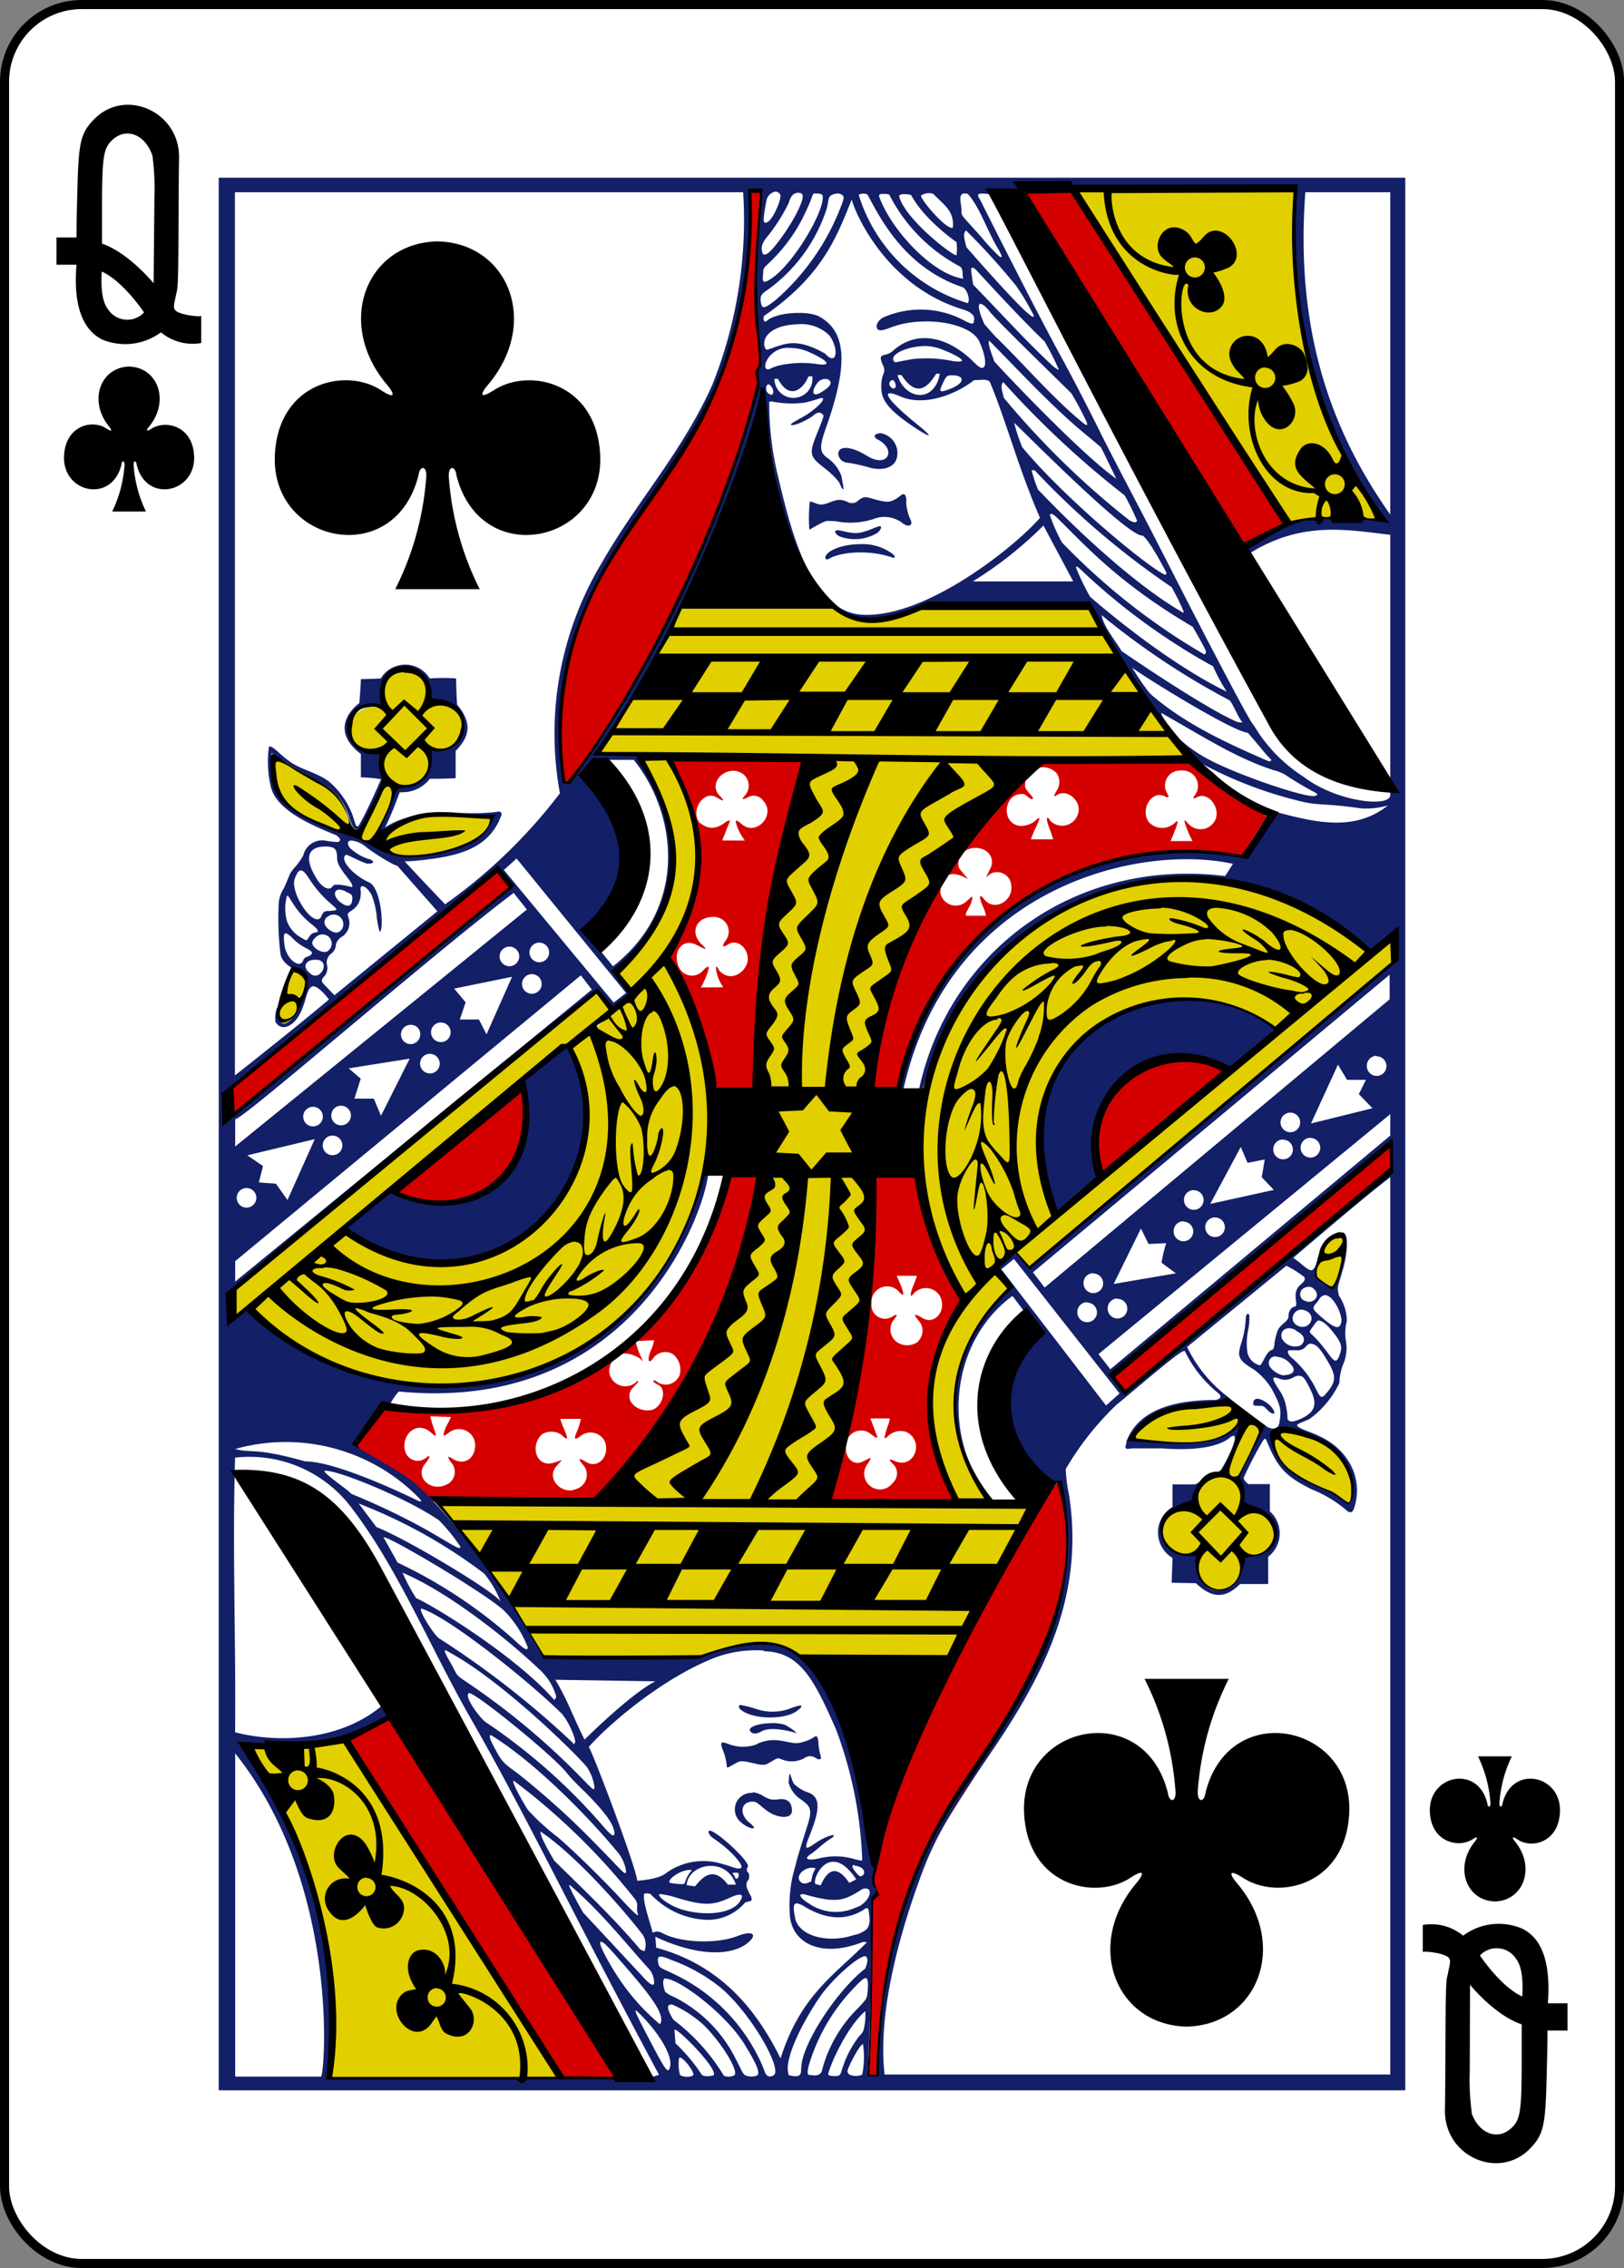 <svg xmlns="http://www.w3.org/2000/svg" viewBox="0 0 178.78 249.65"><rect x="0" y="0" width="178.78" height="249.65" fill="#808080" stroke="none"/><defs><style>.cls-1{fill:#fff;stroke:#000;stroke-width:1px;}.cls-2{fill:#d40000;}.cls-3{fill:#e2cf00;}.cls-4{fill:#131f67;}</style></defs><title>Asset 1</title><g id="Layer_2" data-name="Layer 2"><g id="svg4946"><g id="layer1"><g id="g4942"><rect id="rect6355-6-85-3-5-0-1" class="cls-1" x="0.5" y="0.5" width="177.79" height="248.65" rx="8.5"/><path id="path147-6-9-8-7-0-5-6-46-4-5" d="M164.57,209.3c3.13-.07,4.53-3.74,2.22-6.59-.34-.41-.37-.65.24-.25,1.56,1.08,4.55.37,4.7-3,.19-4.09-5.3-5.27-6.33-.92-.05.46-.41.45-.32-.21a13.88,13.88,0,0,1,1.35-5h-3.72a14.1,14.1,0,0,1,1.36,5c.08.66-.28.67-.33.21-1-4.35-6.52-3.17-6.33.92.15,3.32,3.14,4,4.7,3,.62-.4.58-.16.25.25-2.32,2.85-.92,6.52,2.21,6.59Z"/><path id="path147-6-9-8-7-4-5-62-9-4-5" d="M14.21,40.35c-3.13.07-4.53,3.74-2.21,6.59.33.41.37.65-.25.25-1.56-1.08-4.55-.37-4.7,3-.19,4.09,5.3,5.27,6.33.92,0-.46.41-.45.32.2a13.88,13.88,0,0,1-1.35,5h3.72a13.88,13.88,0,0,1-1.35-5c-.09-.65.27-.66.32-.2,1,4.35,6.52,3.17,6.33-.92-.15-3.32-3.14-4-4.7-3-.62.4-.58.16-.24-.25,2.31-2.85.91-6.52-2.22-6.59Z"/><path id="path37-5-2-4" d="M8.42,29.14H6.22v-3h2.2s0-1.61.08-4.46c.14-6.08.29-7,2-8.69,3.47-3.31,9.28-.61,9.21,4.35-.1,7,0,13.7-.23,14.65-.36,1.67-.4,1.76-.25,2.07.3.61,2.92.87,2.92.7v3a5.44,5.44,0,0,1-4.43-1.18,6.62,6.62,0,0,1-6.48.79C9.44,36.46,8,34.22,8.42,29.14Zm7.42,5.23c-1.08-1.57-2.92-3.72-4.64-4.48-.11,1.81.05,3.33.68,4.14a2.53,2.53,0,0,0,4,.34Zm.91-17.32c-.81-2.29-2.89-3.06-4.4-1.63-.95.89-1.1,1.83-1.12,6.93,0,3.15,0,4.47,0,4.47,2.95,1,5.71,4.4,5.68,4.36L17,21.67a27.41,27.41,0,0,0-.23-4.62Z"/><path id="path37-3-2-7-4" d="M170.36,220.51h2.2v3h-2.2s0,1.61-.08,4.46c-.14,6.07-.29,7-2,8.69-3.47,3.3-9.28.61-9.21-4.36.1-7,0-13.69.23-14.64.36-1.67.4-1.76.25-2.07-.3-.61-2.92-.88-2.92-.7v-3a5.48,5.48,0,0,1,4.44,1.18,6.55,6.55,0,0,1,6.47-.79c1.84.87,3.24,3.11,2.86,8.19Zm-7.42-5.24c1.08,1.58,2.92,3.73,4.64,4.49.11-1.81-.05-3.33-.68-4.14a2.53,2.53,0,0,0-4-.35ZM162,232.59c.81,2.29,2.89,3.07,4.4,1.64.95-.89,1.1-1.83,1.12-6.93,0-3.15,0-4.47,0-4.47-3-1-5.72-4.4-5.69-4.36L161.8,228a27.24,27.24,0,0,0,.23,4.61Z"/><g id="g5457-6-3-6"><g id="g3405-1-0-4"><path id="path3391-4-8-9-0" class="cls-2" d="M95.65,228.53c.44-6.51.06-13.5.36-18.8-.2-.37.52-1.4.56-1.4a7.13,7.13,0,0,1,0-4.59c4.24-16.23,11.92-28.87,19.84-40.65,6.44,19.47-13.78,33.13-18,50.14-1.41,5.89-1.2,10-1.74,15.33ZM62,228.78l-24-37.3,5.22-2.55,24.72,39.72Zm31.11-69.09c.21,1.07,1,1.65,1.94,1.16s1-.52.43.33a1.73,1.73,0,0,0,2.78,2.07,1.43,1.43,0,0,0,.15-2c-.57-.53-.69-.8.14-.4,2.11.86,3.27-2.2,1.23-3.23a2,2,0,0,0-1.94.38c-.46.48-.53.31-.4-.06a7.49,7.49,0,0,1,.3-1,5.08,5.08,0,0,0,.23-.8l-2.15,0s.18.49.35.91.23.68.31.85c.29.58-.06.37-.64-.07a1.67,1.67,0,0,0-2.43.37A2.38,2.38,0,0,0,93.15,159.69Zm3.1-30.34,4.62-.14L106,143.3c-4.07,6.78-5.17,14.42-.44,22.18l-14.65,0C94.3,153.82,94.84,141.43,96.25,129.35Zm4.83,18.32a1.64,1.64,0,0,0,.14-2.24c-.71-.84-.55-.89.4-.33,1.38.79,2.7-.93,1.88-2.46a1.81,1.81,0,0,0-2.82-.32c-.53.72-.47.06-.06-.89.15-.35.37-1,.37-1l-2.24,0s.28.64.44,1c.41,1.08.42,1.43-.21.73a1.73,1.73,0,0,0-3,1.34,1.49,1.49,0,0,0,2.17,1.49c.61-.36.88-.45.2.39a1.74,1.74,0,0,0,.32,2.27A2,2,0,0,0,101.08,147.67Zm-31,4.39c.18-.13.25,0,.14.14a8.05,8.05,0,0,1-.55.6c-1,1.16.31,2.65,2,2.42,1.14-.16,1.82-2,1-2.68-.28-.19-.49-.22-.7-.48,0-.1,0-.16.13-.12s.46.31.61.35a1.64,1.64,0,0,0,2.14-.91,2.2,2.2,0,0,0-.7-2.3,1.63,1.63,0,0,0-2.21.44c-.58.78-.66,0-.19-1a6.58,6.58,0,0,0,.31-1l-2.06.11s.11.45.29,1c.45,1.16.78,1.5.2.9-2.52-1.49-3.35.53-3.39,1.34a1.78,1.78,0,0,0,3,1.24Zm10.07-22.84,3.71,0c-2.8,14.95-8.54,27.48-18.2,36.1l-18.18-.05-8.76-6.15,3.39-4.42C65.22,157.11,75.05,145.62,80.19,129.22ZM63.46,163.89a1.64,1.64,0,0,0,.82-2.54c-.65-.75-.71-1,.29-.4,1.33.78,2.63-.78,2-2.31a1.75,1.75,0,0,0-2.62-.6c-.81.61-.8.34-.37-.62a8,8,0,0,0,.37-1.24l-2.28,0s.17.54.33.91c.38.86.52,1.25.34,1.26a2.13,2.13,0,0,1-.53-.42,2,2,0,0,0-2.15-.05c-1.36,1.3-.6,3.59,1.14,3.17,1.12-.28,1.37-.7.45.35C60.07,162.74,61.84,164.61,63.46,163.89Zm-14.36-.45a1.53,1.53,0,0,0,.73-2.24c-.53-.71-.8-1.17.15-.53,1.25.64,2.35-.21,2.33-1.64a1.78,1.78,0,0,0-2.93-1.3,1.91,1.91,0,0,1-.51.3c-.15,0,.12-.81.43-1.35.13-.23.35-.7.35-.7l-2.27-.08a8.13,8.13,0,0,0,.3,1.1c.37,1,.45,1.3-.18.74-1.71-1.6-3.54.44-2.82,2.21a1.43,1.43,0,0,0,2.24.5c.63-.49.31.16-.12.67C45.63,162.52,47.34,164.26,49.1,163.44Zm104-37.5.12,2.77L123.8,153.34l-1.23-1.9ZM43.64,131.12c4.24-3,9-8.46,13.6-11.3C60.64,127.67,52.67,135.36,43.64,131.12ZM121,129.68c-3-16.58,14.75-13.13,13.81-11.65ZM25.73,119.54,54.87,95.69l1.33,2L25.46,123Zm79.82-24.06c.09.25,1,1.2,1,1.29-.25-.19-1.75-1-2.48-.22a2.75,2.75,0,0,0-.54,1.76,1.72,1.72,0,0,0,2.88.89c.31-.26.57-.58.63-.47a2.32,2.32,0,0,1-.25.92c-.16.37-.74,1.15-.32,1.15h2.07a4.13,4.13,0,0,0-.32-1c-.47-1-.45-1.55.11-.83,1.09,1.41,3.2.24,3-1.46a1.57,1.57,0,0,0-2.3-1.33c-.1.06-.39.35-.43.35s.19-.46.39-.85c.67-1.28-.33-2.47-1.85-2.34a2.2,2.2,0,0,0-1,.39A1.72,1.72,0,0,0,105.55,95.48Zm25.16-12a49.94,49.94,0,0,0,8.75,6.38l-2.75,4.37C118.06,92.53,104.5,99.93,98.85,120l-3.08.59c1.16-12.52,5.34-24.93,17.69-37.06Zm-17.87,3c0,.59,1.09,1.3.85,1.46s-.76-.5-1-.53c-2.16-.23-2.6,3.13-.47,3.5a2.59,2.59,0,0,0,1.54-.4c.35-.28.58-.51.65-.48s-.16.64-.4,1.09a12.19,12.19,0,0,0-.52,1.27h2.45s-.22-.75-.44-1.29-.34-1.12-.16-1.07.18.23.35.38a1.82,1.82,0,0,0,3-.9c.39-1.34-1.21-2.73-2.33-2-.39.27-.39.07,0-.52a1.77,1.77,0,0,0,0-1.83A2,2,0,0,0,112.84,86.51Zm17.58,4c-.06-.3,0-.21.33.11a1.8,1.8,0,0,0,3.1-.49c.43-1.36-.89-2.91-2-2.38-.59.28-.6.18-.26-.26a1.7,1.7,0,0,0-1.6-2.64,1.65,1.65,0,0,0-1.51,2.49c.27.46.18.56-.3.33-1.41-.69-2.72,1.55-1.69,2.87a2,2,0,0,0,2.81.09c.43-.41.42-.21.11.64s-.56,1.34-.56,1.34l2.43,0A10.35,10.35,0,0,1,130.42,90.49Zm-52.1,30c.71-.18-2.5-10.38-4.85-14.93,2.68-6.43,6.34-12.67.18-21.93l15,0C84,94.12,83.9,120.68,82.81,120.74Zm1.31-11.81a4.37,4.37,0,0,1-.78-1.85c-.09-.53.05-.56.32,0,1.33,1.48,3.14.05,3.15-1.26s-1.25-2.22-2.14-1.62c-.63.42-.8.29-.24-.49a1.61,1.61,0,0,0-1.48-2.51c-1.84,0-2.54,1.74-1.23,3,1,.91.07.37-.7,0-1.51-.63-2.49.9-1.82,2.46a1.59,1.59,0,0,0,2.64.48c.43-.48.84-.75.6,0a10.16,10.16,0,0,1-.79,1.81ZM82,92.52a5.87,5.87,0,0,1-1-2c0-.31.17-.23.67.21,1.61,1.38,3.82-1.1,2.32-2.62a1.26,1.26,0,0,0-1.64-.36c-.75.39-.69.2-.32-.21a1.64,1.64,0,0,0-.08-2.21c-1.64-1.47-4.23.71-2.71,2.28.67.68.35.59-.38.15-1.37-.82-2.9,1.44-1.86,2.78,1.22,1,2.14.53,3-.13.19-.1.35-.14.35-.06s-.85,2.16-.85,2.16ZM62.32,86.23c-.91-.06-1.56-8.63-.45-11.34C64.25,63.45,71.52,55.12,76,48.11,83.29,37.68,82.39,20.34,82.69,21l1,.12s-.79,10.16-.34,14.75c.46,4,.36,4.28.07,4.68-.07.38,0,1.48,0,1.86C80.18,57.4,72.48,72.76,64.53,84.37Zm74.56-26.11L112.39,21.36l5.89-.54c2.18,3.48,23.45,36.6,23.45,36.6Z"/><path id="path3395-8-0-1-6" class="cls-3" d="M36.05,229.47c2.79-10.25-4.76-34.09-9.47-37.2,5.53-.24,12.18-.14,12-.66,0,0,23.51,37.13,23.32,37.33s-25.82.53-25.82.53Zm95.3-58.15c-5.7-.81-3.45-5.56.21-6-.48.08.39-2.37,3.35-3.35.67-1.22,1.19-3.31,1.81-4.28-1.77.58-3.92,2.08-12,.9.7-3.83,8.4-4.48,11.17-3.89,1.61.37,3.19,2.77,3.67,2.82,4.94-.83,11.23,3.66,9.33,8.22-.3.65-1-.78-2.71-1.38-5.38-2-5.75-4.88-7-6.19-.45-.08-2.82,4.64-2.82,4.64l.74,3.21c1.29-.12,7,3.44-.12,5.84-2,6.83-5.68,2-5.67-.49Zm13.5-30.48c-.3-.31.24-2.43,1-3.65a2.11,2.11,0,0,1,1.83-1c.94.16.79,1.54-.46,5.57C147.13,142.33,145.85,142.39,144.85,140.84ZM31.38,112.62c-1.57,0-.16-4.28.8-5.63.31-.42,1.56.47,1.63,1.09C33.92,109.19,32.23,113.06,31.38,112.62Zm-1.11-29c1.91.46,4.92,2.39,6.36,3.45,1.79,1.34,1.3,4,2.73,4.21,1-.48,2.74-4.79,2.74-4.79s.45-2.22-.81-2.9c-3.14-1.7-3.09-3.53-2.89-3.7.93-2.42,2.79-2,3.79-2.12,0-1.33,0-4.13,2.71-3.84,2.39.23,2.63,3.66,1.62,3.69,0-.06,4.52-.65,4.48,2.35,0,1.63-2.72,3.72-3.56,3,0,0,.45,3.25-3.62,4.37-1,1-1.72,5.1-1.72,4.73,2.45-2.22,6.29-2.74,12.36-1.94-3.76,7-14.14,3.72-15,2.36C34.28,90.84,29.38,88.78,30.27,83.59ZM75,66.83c5.53.51,11.58-1.23,16.17-.31.53.07,1.1.85,1.41,1,2.38,1.3,4.87.9,8.69-.55.94-.36,18.47-.23,18.47-.23,4,5.92,11.09,17.06,11.24,16.68,0,0-9.71-.11-14.19.16-3.15.19-1.3.62-3.48.71C98,95.86,95.08,120.81,95.08,120.81s4.87-1.28,6.14.07c6-17.69,17.45-25.76,33.39-24.18,7.36.73,16.15,8,16.15,8L135,117.58c-12.21-6.18-17.44,12-13.74,12.09l31.74-26s.55,2.13.49,2.2c-2.26,3-40.1,33.82-40.1,33.82l-1.66-1.85s-1,.93-1.6,1.55A3.41,3.41,0,0,0,111.2,142c-7.5,6-7.75,17.12-2.22,23.17,0,0-2.45.17-2.71.22-3.11.53-6.33-14.88-.16-22.06-3.12-6.13-5-14.47-5.42-14.86.08,1-4.92.66-4.92.66a169.29,169.29,0,0,1-4.66,36.45l23,.5-9.78,17s-11-.27-15.7-.61c-4.93-2.88-7.78-.69-12.41.38-6.59.19-16.29-.11-16.29,0a79.61,79.61,0,0,0-11.63-17c-.61-1,19.51-.39,19.51-.39s10-15.28,11.89-19.59c1.42-3.37,4.63-15.62,4.63-15.62.15.64-1.82-3.19-6.42-3.1C74.07,152.53,44,161.08,26,144.74l-.17-3,39.83-32.44,1.77,2.06c-.38-.31-24.45,19.8-24,19.67,7.13,3.75,15.39.72,14.43-11.59a135.07,135.07,0,0,0,15.58-13.76c.11-.19,5.49,12.13,5.36,14.5,3.1-1,4.93,1.15,4.87.77-1.11-7.12,5.1-34.14,5.22-37.25-3.45-.27-8-.15-15.21-.43,5.77,11.2,3.77,18.79-4.29,25.7l-1.69-2.13c.68.38,11.77-9.25,2.85-23.65-.41,0-4.71-.39-4.71-.39S74.56,68.82,75,66.83Zm42.8-46.31s25.14-.6,25.15.14A59.17,59.17,0,0,0,152.9,58s-11.14-.4-10.94-.26Z"/><path id="path3393-8-5-4-3" class="cls-4" d="M154.7,19.56H24.08V230.09H154.7Zm-12.28.92s-1.69,22.28,9.9,36.88c-7.08-1.08-11.13,0-15.25,2.93l.56.58c5.68-3.5,10.49-2.58,15.42-2V87.52c0,1.39-5.9.77-9.52-2a17.07,17.07,0,0,1-4.92-4.76c-.31-.49-.63-1-.71-1.08-.33-.38-2.4-4.24-6.19-11.55-1.92-3.71-4.47-8.78-6.54-12.71-1.34-2.55-3.83-7.35-4-7.73-.37-.8-3.08-6.11-4.13-8-2.79-5.1-7.29-14-8.89-17.2-.36-.82-.9-1.21.07-1.18a3.58,3.58,0,0,1,.55.05c.17.08.38-.29.38-.29ZM25.89,141.07v-2.25l38.05-31.46,1.21,1.57ZM62.74,86a4.86,4.86,0,0,1-.5.17c-1-4.36-.42-10.2.73-14.58,1.67-6.09,4.8-11,8.29-15.89C79.22,44.48,82.74,36,82.6,21l1.14.12c0,2.38-.36,4.17-.45,7.33a56.2,56.2,0,0,0,.27,9.28c.18,1.63.28,2.68,0,2.9a1,1,0,0,0-.13.87c0,.45-.08,1.36-.08,1.36-1.82,9-11.6,31.94-20.62,43.15Zm4.75,20.38-2-2.48a1.74,1.74,0,0,1-.16-2.67c4-4.09,4.05-9.3.16-14-.26-.59,1.21-3.59,1.21-3.59l3.06,0C74.52,89.52,75.83,99.82,67.49,106.36ZM70.3,83.22c.1-.4-4.53-.25-4.53-.25,2.87-4.3,5.32-8.73,7.72-13.17,3.73-6.72,8.9-18.49,10.52-27,1.21,10,3,24.79,11.47,25.38,2.79.19,6-1.73,6.55-1.41l17.67-.14a68.67,68.67,0,0,0,12.13,17.17,45.46,45.46,0,0,0,11.26,4.38c2.22.55,2.43.18,6.81.81a8.89,8.89,0,0,0,2.89-.33c-3.49,2.77-7.53,2-12,.8-.25-.07-.51-.14-.77-.23l-3.35,5.06c-7.47-1.77-31.44-.52-37.76,25.65,0,0,.65.33.5.15,5-22.71,26.22-27.24,36.32-25l-.86,1.34c-16.77-2.06-30.43,8.47-33.68,23.4l.33.29c6.29-22.57,32.74-30.93,49.14-15.28l3-2.14-.1,2.9-40.32,33.91-1.61-1.67-.61.48c-1,.87-1.45,1.09-1.16,1.57s1.43,1.58,1.48,1.7c-6.69,5.47-8.81,16-2.46,23.41.71.79.58,1,.45.11-5.7-6.22-5-17.24,2.13-22.46l1.43,1.89c-3.13,6.89-4.79,17.65,3.43,18.58,3,7.94-.44,17.33-4.23,23.63-4,7.26-8.87,13.29-11.9,21.19-1.48,3.3-3.83,13.09-3.7,20.56h-.89c0-3.05.2-6.67.23-9,.12-11.27.11-10.6.36-10.89.08-.09.32-.19.34-.27s-.18-.36-.27-.63a4,4,0,0,1-.22-1.2c0-.42.4-1,.33-1.16-1.77-6.22-1.91-17.4-7.63-22.54-2.8-2.41-6.52-2.51-11.34-.53-10.63,0-9.06.57-17.65.08a79.73,79.73,0,0,0-12.52-17.61c-2.18-2.44-5.21-3.78-8.06-5.55a13.84,13.84,0,0,1,3.86-4.8,7,7,0,0,1,.87-1.23c29,2.8,35.24-25.36,33.92-24.65l-.26.23c-7.91,29-36.09,28-50.25,15.41,0,0-2,1.74-2-.17,0-1.74.63-2.25.63-2.25l39.75-32.54c.73.46,1.51,2,1.83,1.84.74-.39,1.82-1.18,1.78-1.65a19.39,19.39,0,0,0-1.45-2.61c10.63-11.06,5.84-16,2.42-23.57ZM85.37,21.09a.59.59,0,0,1,.51.31c.24.38-.72,2.62-1.32,3s-.61-.06-.2-2.23A1.25,1.25,0,0,1,85.37,21.09Zm58.33.07h9.35V56.64C146.17,46.93,142.61,35.77,143.7,21.16Zm-55.86.06c.23,0,.44.05.5.22.24.6-1.11,3.18-2.78,5.33-.87,1.11-1.31,1.43-1.58,1.17-.22-.51-.22-1.1.58-2a20.08,20.08,0,0,0,2.24-3.54C87,21.79,87.2,21.26,87.84,21.22Zm9.46.13c.27,0,.54,0,.62.12a18.37,18.37,0,0,0,7.73,7.85c.45.26.24.9.39,1.36-3.48-.52-8-5.47-9.27-9.08C96.77,21.33,97,21.34,97.3,21.35Zm5.44,0c.69.71,1.78,1.56,2,2.37a2.55,2.55,0,0,1,.15,1.33c-.6.38-3.61-3.12-3.49-3.53A1.54,1.54,0,0,1,102.74,21.34Zm-13-.05c.3,0,.75,0,.81.22C90.9,23,87.43,29,84.9,30.67c-.9.6-1,.44-.89-.57,0-.67.11-.62,1-1.5a17.83,17.83,0,0,0,3.55-5C89.61,21.44,89.37,21.3,89.71,21.29Zm2.36,0a.88.88,0,0,1,.72.26c.12.2,0,.52-.15.92a26,26,0,0,1-7.32,10.58c-1.3,1-1.52,1-1.61,0-.06-.6.22-.78.83-1.2A17.74,17.74,0,0,0,91,23c.21-.68.13-1.29.5-1.5A1.27,1.27,0,0,1,92.07,21.32ZM109.65,27c.13.23,1.1,1.76.31,1.18a23.26,23.26,0,0,1-1.86-2c-2.23-2.54-2.3-2.38-2.25-3,0-.83-.57-2.18.7-1.83C107.8,22.74,108.58,25.11,109.65,27ZM99.5,21.37a3.63,3.63,0,0,1,.8.09c1.47,2.77,5,5.2,5,5.19a5.38,5.38,0,0,1,0,1.42c-.08.37-5.7-3.91-6.32-6.48C99,21.43,99.24,21.37,99.5,21.37Zm-4,.05c1.32,2.43,4,8,10.43,10.18.46.1.95,1.41.6,1.77a18,18,0,0,1-12-11.92A1,1,0,0,1,95.5,21.42Zm-1.72.47c-.22,0,3,9.39,12.25,12.18.79.25,1.26.6,1.21,1.07s0,.68-.93.23a10.17,10.17,0,0,0-9.1-.41c-.47.24-.94.89-.57,1.3.22.21.75.05,1.42-.21,3.49-1.36,8.83-.56,9.77,1.58.67,1.52.78,2.64.42,2.83s-.76-.37-1.59-1.11c-2.65-2.33-5.82-3-8.35-.74-.54.49-1.08.4-1.27.6s0,.63.19,1.06a1,1,0,0,1,0,.94,4.06,4.06,0,0,0-.2,1.67c.06,1.2.85,2.23,3.12,3.81,1.76,1.23,3.15,1.92,1,.17-3.72-3-4.39-4.25-2-3.21s5.74,0,8.1-1.81c.8,0,1.28-.15,1.7.16,1.76,4.15,3.2,9.67,5.54,15C111.71,60.19,102,68,95,67.67c-6-.24-8.1-10.08-9.42-15.52a34.09,34.09,0,0,1-.9-7.89A.35.35,0,0,1,85,44.2a11.28,11.28,0,0,0,3.6.12c1.6-.38,1.92-.66,2-.43s-.55.91-1.71,1.7c-.51.35-2,1.06-1.82,1.17.35.23,2.13-.72,2.43-1,.46-.4.78-.42,1-.2s.31,0-.54,2.12c-.95,2.36-.86,2.57,1,4A8.34,8.34,0,0,1,92.31,53c.18.29.3.63.38.74.32.42.12-.26-.06-1.33a4.13,4.13,0,0,0-1.54-2c-1-.71-.85-1.4,0-3.79,2.46-7.07,1.84-10.22-.87-11.76-1.23-.69-4.65-.5-5.73.4-.53.45-.46-.43-.37-.49,6.5-4.48,8-8.76,9.68-12.89Zm12.55,3.46a77,77,0,0,1,5.53,6.11,26.62,26.62,0,0,1,1.76,2.92c.11.18.23.38.15.47s-.3-.12-.45-.23c-1.35-1-6.93-7.41-6.93-7.41C106.13,26.16,106,25.81,106.33,25.35Zm1.1,4.33S112.27,35,115,37.59a30.2,30.2,0,0,1,1.56,3.09c0,.12-.59-.33-.59-.33-3.06-2.83-5.89-6-8.83-9,0,0-.23-1.25-.23-1.76C107,29.31,107.31,29.59,107.43,29.68Zm10.5,13.6c.65,1.06,1.12,2,1.44,2.64.51,1,.34,1-.12.65-3.46-2.84-6.36-6.31-9.62-9.48-.42-.44-1.26-1.41-1.26-1.41s-1.07-2.29-.38-2.24c.54.21.89.8,1.23,1.17C110.93,36.45,114.19,39.6,117.93,43.28ZM87.74,35.7a4.39,4.39,0,0,1,3.54,1.2c.64.8.9,2.07.55,2.44s-1-.42-1-.42c-3.36-1.89-4.52-1-6.34-.43-.26.08-.54-.62-.21-1.32.67-1.16,2.37-1.44,3.48-1.47Zm21.15,1.79c3.59,3.62,7.25,7.64,11.14,10.75.54.47.92.77,1.17,1,.51,1,1.69,3.46,1.69,3.46-4.17-2.93-13.56-13-13.46-12.95S108.65,37.92,108.89,37.49Zm-7,.6a5.19,5.19,0,0,1,1.94.43c1.82.72,3,1.49,1.08,1.23a14.07,14.07,0,0,0-4.46-.22c-1.78.29-1.91.48-2.07.2C97.93,39,99.88,38.11,101.85,38.09ZM87,38.3a5.12,5.12,0,0,1,2.06.45c2.21,1,2.6,1.6.72,1.3a11.64,11.64,0,0,0-4.06.19,5.8,5.8,0,0,0-1,.38c-.46.14-.58-.2-.39-.77A2.61,2.61,0,0,1,87,38.3Zm16,2.84.46,0c-.57,3.25-3.8,2.93-4.67.14h.45C101,44,102.28,42.4,103.06,41.14Zm1.8.17c1.5,0,1.4.88-.16,1.48-1.19.47-1.32.38-.89-.51S104.19,41.31,104.86,41.31Zm-15.38.11a2.09,2.09,0,1,1-4.16.28l.38,0c1.33,2.51,2.87,1,3.35-.26Zm1.81.4c.46.32.17.75-.83,1.36s-1.13-.11-.39-1.06A1.05,1.05,0,0,1,91.29,41.82Zm7,0c.18-.06.6.73.24.92-.21.12-.53-.21-.57-.45A.45.45,0,0,1,98.33,41.82Zm12.16.18a102.82,102.82,0,0,0,13.42,12.53,26.37,26.37,0,0,1,1.37,2.8c-.19.24-.29.22-.85-.06a91.56,91.56,0,0,1-13.84-13.5C110.41,43.13,110,42.5,110.49,42Zm-25.84.3c.31,0,.74.68.51,1.1-.2.15-.51-.09-.64-.28a.77.77,0,0,1,0-.69A.21.21,0,0,1,84.65,42.3Zm27,4.15c0-.1,12.61,12.74,14.23,12.5.75.44,2.63,4.1,2.63,4.1s0,.33-.26.17c-2.14-1.06-11.06-8.49-15.62-14A21.68,21.68,0,0,1,111.62,46.45Zm-15,1.89c2.2,1.07,1.25,3.26-1.07,1.86C93.72,49.09,92.27,49,92.28,50a1.09,1.09,0,0,0,1,.93,17.08,17.08,0,0,1,2.62.59c1.38.29,2.42-.07,2.77-.92a2.22,2.22,0,0,0-1.74-2.92c-.92.09-.69.53-.29.71Zm17.43,3.51a89.33,89.33,0,0,0,15,12.78,24.8,24.8,0,0,1,1.33,2.71c0,.2-.23,0-.23,0-4.43-2.57-10.28-7.67-15.81-13.45a14.15,14.15,0,0,1-.7-2.12C113.8,51.72,113.93,51.8,114.05,51.85ZM99.44,54.4c-.2,0-.47.33-.8.51-.67.37-.89.47-2.54,0-.9-.27-1-.25-1.58.15a1,1,0,0,1-1.26.17c-.94-.42-1.38-.11-2.25.19s-1.11-.06-1.86-.23a17,17,0,0,0-.05,3.12s.78-.46,1.2-.67c.73-.37.62-.31,1.68-.27a8.26,8.26,0,0,0,4.16-.23,3.24,3.24,0,0,1,3.21.44c.55.45,1.27.37.85-.45a5.37,5.37,0,0,1-.44-1.73c.06-.59-.07-1-.28-1Zm16.68,2.36c3,2.85,6.61,7.2,15.19,12.24.45.79,1.06,1.83,1.44,2.65,0,.22,0,.42-.24.35A71.79,71.79,0,0,1,116.9,59.7a18.47,18.47,0,0,1-1.32-3C115.66,56.4,116,56.69,116.12,56.76Zm-1.25,1.09L118.15,64l-11.06,0A42.88,42.88,0,0,0,114.87,57.85ZM96.54,58c-1.82.72-2.09.87-3.89.43-1.05-.26-.76.35-.23.61a4.81,4.81,0,0,0,4.06-.32C97,58.4,97.29,57.69,96.54,58ZM94.67,59.9c-1.9,0-3.69.69-3.82,1.46,0,.15.12.32.42.14,1.29-.77,4.49-1,6.91-.15.39.14.46-.1,0-.44A5.51,5.51,0,0,0,94.67,59.9Zm24.14,2.64a70.72,70.72,0,0,0,14.74,10.81,18.94,18.94,0,0,0,1.5,2.79C127.83,72.63,120,65.68,120,65.68a25.71,25.71,0,0,1-1.53-3.16C118.41,62.2,118.71,62.46,118.81,62.54Zm2.46,5.17a83.14,83.14,0,0,0,14.11,9.39c.3.3,1.06,2.1,1.31,2.29s-.3.2-.84-.08c-3.94-1.82-12.37-7.64-12.37-7.64C122.67,70.34,121.51,69,121.27,67.71ZM42.4,91.09A40,40,0,0,0,44,87.19a3.76,3.76,0,0,0,3.32-1.47c.91,0,1.6,0,2.84-.06,0-1.23,0-3,0-3,1.25-1.3,2.1-2.8.16-5.09,0,0-.08-1.07-.11-2.89a19.88,19.88,0,0,0-2.91,0,3.14,3.14,0,0,0-5.38,0s-1.3.07-2.19.07c0,.49-.17,2.64-.17,2.64S35.8,80,39.73,83l0,2.57a15,15,0,0,1,2.22.2s-1.5,3.5-2.49,5.17c-.34.09-.26-.11-.67-1.27a9,9,0,0,0-2.54-3.61c-1.28-1-3-1.3-4.25-2.16s-2-1.9-2.39-1.7a12,12,0,0,0,.19,4.35C30.37,89.1,34,90.72,37,91.93c.23.15.44.38.44.46,0,.42-.4.29-1.39.19a2.13,2.13,0,0,0-2.65,1.55,7.72,7.72,0,0,1-.84,1.23,4.76,4.76,0,0,0-.66.86c-.05.16-.36.94-.67,1.59a3.48,3.48,0,0,0-.53,1.42,31.26,31.26,0,0,0,.18,5.79c.19,1.12,1.61,1.77,2.1,1.86.75.15.89.91.77,1.53-.58,3.09-2.34,5-2.91,4-.15-.26-.31-1.52-.35-1.51a4.29,4.29,0,0,0-.19,1.5,1,1,0,0,0,1.28.6c.87-.32,1.55-1.18,2.08-3.13.22-.8.43-1.25.8-1.31.69,0,1.75,1.46,1.75,1.46-3.54,3-10.35,8.36-10.35,8.36V21.16H81.81A48.87,48.87,0,0,1,78.44,42.3C75.17,49.69,70.1,55.19,66.22,62a36.51,36.51,0,0,0-4.58,25.32A58.14,58.14,0,0,1,49,99.54s-2.87-3-4.46-4.73c0,0,.67,0,1.46-.08,3.64-.41,7.57-.93,9.09-4.73.22-.42.12-.61-.13-.67-2.85.4-5.32,0-6.94.11-3.94.28-5.61,1.65-5.61,1.65Zm.43,2.8s-4.57-2.18-4.9-2.24c-2-.36-6.8-2.87-7.61-4.58-.1-.22-.37-3.34-.46-4,0-.2.12-.19.31,0,.52.36,2.51,1.66,3.24,2,3,1.48,4.21,2.53,5,4.76a6.77,6.77,0,0,0,.49,1.26c.25.26.35.24.65,0A15,15,0,0,0,42,86.17c.08-.2.25-.4.15-.7-.24-.8-.82-1.83-.22-2.62-1.9.09-3.72-1.3-3.49-2.7.51-2.59,1.6-2.12,3.65-2.5-.24-6,5.34-4.53,5.33-.36,6.13.52,3.23,6.21-.33,5.34,1.41,3.23-2.83,4.44-3.43,3.89-.24,1-1.85,4.42-2.19,5.42,4.54-3.24,11.85-1.8,12.91-2C51.75,95.47,43.12,94.12,42.83,93.89Zm81.8-20.4c1.15.89,10.94,7,12.74,7.17,0,0,.87,1,1.58,1.86s.91,1,1,1.12-.26.16-.31.15c-4.4-1.92-8.88-3.94-12.68-7.13a4.46,4.46,0,0,1-.88-1C125.73,75.24,124.73,73.65,124.63,73.49Zm3.24,5c4.48,2.53,8.28,5,12.36,6.29a5.35,5.35,0,0,1,1.16.44c.29.2,1.54,1,1.83,1.15,1.86,1.09,2.05,1,1.59,1.23s-3.78-.76-6.54-1.78c-4.89-1.82-6.62-2.85-8.39-4.45C129.48,80.9,127.62,78.67,127.87,78.44ZM38.68,92.52a2.94,2.94,0,0,1,1.61.71,22,22,0,0,0,3,1.9,4.46,4.46,0,0,0,.46.18l4.4,5-11.33,9.24s-.92-.94-1.21-1.26-.2-.54.15-.88a1.47,1.47,0,0,0,.25-1.15,1.21,1.21,0,0,1,.48-1.31,1.3,1.3,0,0,0,.49-1,1.44,1.44,0,0,1,.61-.81,1.77,1.77,0,0,0,.77-2.13c-.11-.35-.17-.44.28-.74a2.12,2.12,0,0,0,1.07-1.85,1.37,1.37,0,0,0,0-.36c-.16-.84.58-.62,1.19.43a8.79,8.79,0,0,1,.59,2.6c.19,1.26.33,1.61.4,1.43.39-1-.07-4.86-1.24-5.38-1.7-.77-3.12-2.32-2.69-2.93.15-.21.17-.14,1.21.34a9.91,9.91,0,0,0,1.25.52c1.2,0,.47-.48.08-.54a5.29,5.29,0,0,1-2-1.22C38.15,92.78,38.3,92.53,38.68,92.52Zm-2.9.66c1.11,0,1.32.29,1.33,1.24,0,.57.22,1,1.1,2.13.36.46.6.81.58,1s-.15,0-1.37-.16c-.43,0-.65-.06-.8.17-.42.62-1.31,0-1.86-1C33.46,94.4,33.92,93.2,35.78,93.18ZM56.87,94.5l12.05,14.8-1.36,1.06L55.47,95.76Zm-2,.91,1.29,2.19s-3.73,3.2-4.71,4.1c-7.93,6.45-25.83,21.08-25.83,21.08l-.24-2.94Zm-21.74.4c.24,0,.51.3.89.89a12.94,12.94,0,0,0,1.79,2.22c1.47,1.36,1.61,1.23.42,1.36-.47,0-.63,0-.92.72-.87,1.1-3.45-2.82-2.85-4.32C32.69,96.09,32.89,95.8,33.12,95.81Zm4.2,2.12a1.56,1.56,0,0,1,.84.27c.64.26.68.42.58,1s-.55.74-1.42,0c-.67-.63-.55-1.25,0-1.27Zm19.22.36L58,100.12,25.89,126.2v-3C26.67,123.3,47.23,105.33,56.54,98.29Zm-24.9.3c.08,0,.22.27.57.81a9.15,9.15,0,0,0,2.15,2.39c.72.55.8.85.31.85a1,1,0,0,0-.65.49c-.3.52-.33.4-.8.12a3.48,3.48,0,0,1-1.61-1.77,5.12,5.12,0,0,1-.08-2.67C31.57,98.67,31.6,98.59,31.64,98.59Zm5.07,2.08a1.06,1.06,0,0,1,.86,1.7c-.3.29-.57.43-1.17.08-.79-.47-.93-1.19-.28-1.59A1.08,1.08,0,0,1,36.71,100.67Zm-5.27,2.07c.17,0,.48.24,1,.77a6,6,0,0,0,1.37.92c.62.35.65.47.31.75-.14.12-.61.13-.74.5-.37,1.09-1.93-.17-2.08-1.72C31.22,103.18,31.22,102.75,31.44,102.74Zm3.92.13a1,1,0,0,1,.69,1.83c-.44.32-1.56-.25-1.68-.84C34.3,103.48,35,102.85,35.36,102.87Zm24,.89a1.08,1.08,0,1,1-1.08,1.08A1.08,1.08,0,0,1,59.31,103.76Zm-3.21.44A1.08,1.08,0,1,1,55,105.28,1.08,1.08,0,0,1,56.1,104.2Zm-21.54,1.45a.67.67,0,0,1,.2,0c1,0,1,1,.45,1.49a.75.75,0,0,1-1.12,0C33.28,106.53,33.58,105.7,34.56,105.65Zm23.93,1.58a1.08,1.08,0,1,1-1.08,1.07A1.08,1.08,0,0,1,58.49,107.23Zm94.43.06V110L115,141.73l-1.29-1.68Zm-96.61.23-2.81,6.33-.84-1.63h-2.1l.64-1.89L50,108.82Zm59.76,26.33,5-4c-2.15-10.9,6.44-15.24,14.59-12.07l5.08-4.34C131.31,105.46,109.17,110.86,116.07,133.85Zm-67.61-21.3a1.08,1.08,0,1,1-1.07,1.08A1.08,1.08,0,0,1,48.46,112.55Zm-3.26.26a1,1,0,0,1,1,1,1.06,1.06,0,1,1-1-1ZM62.57,115l-5,4c1.28,10.43-3.77,15.74-14.64,12.17l-5.26,4.18C51.92,145.15,70.5,132.51,62.57,115ZM47.33,116A1.08,1.08,0,1,1,46.25,117,1.07,1.07,0,0,1,47.33,116Zm104.21.27a1.08,1.08,0,1,1-1.07,1.08A1.08,1.08,0,0,1,151.54,116.22Zm-106.44.26-3.16,6.29-.79-1.89-2.13,0,.69-2.2-1.33-1.13Zm102.19.66,1,1.67,2.08,0-.78,1.58,1.5,1.55-6.77,1.68ZM37.55,121.71a1.08,1.08,0,1,1-1.08,1.08A1.07,1.07,0,0,1,37.55,121.71Zm-3.1.12a1.08,1.08,0,1,1-1.07,1.08A1.08,1.08,0,0,1,34.45,121.83Zm107.6.64a1.08,1.08,0,0,1,0,2.16,1.08,1.08,0,0,1,0-2.16Zm11,.17V125l-30.82,25.72-1.3-1.67ZM36.61,125a1.08,1.08,0,1,1-1.08,1.08A1.07,1.07,0,0,1,36.61,125Zm107.64.26a1.08,1.08,0,1,1-1.07,1.08A1.08,1.08,0,0,1,144.25,125.24Zm-3,.19a1.08,1.08,0,1,1-1.08,1.08A1.07,1.07,0,0,1,141.21,125.43Zm12,.38-.09,3.06c-9.6,8.21-29.24,24.54-29.17,24.55l-1.49-2.06S144,132.74,153.23,125.81Zm-118.6-.44-3,6.7-1.28-1.8-1.87-.13.45-1.81-1.72-1.18ZM137.34,128l1.89-.37-.33,1.95,1.33,1.4-7,1.54,3.36-6.27Zm10.41,32.68c1.41,2.12,1.32,4.44.73,4.79a21.49,21.49,0,0,0-1.81-1.24c-3.24-1.4-5.83-2.56-6.3-4.63C138.6,155,146.57,158.94,147.75,160.7Zm-17.06-12.42,10.92-8.93a11.08,11.08,0,0,1,2,1.26c.12.43-.19.57-.63,1a1.6,1.6,0,0,0-.35,1.09c0,.61.19.88-.05,1.15-.41,0-.74.52-.73,1s-.42.7-.67.95c-.45.45-.59.54-.88,2.05,0,.15,0,.55-.23.75-.63.06-1.09,1.61-1.37,1.71a1.85,1.85,0,0,1-1.38-1.43,7.34,7.34,0,0,1,.05-2.28,6.79,6.79,0,0,0,.17-1.74c-.12-.45-.42-.17-.41.46a11.05,11.05,0,0,1-.26,1.75c-.16.73-.61,1.7-.41,2.27.3.85,1.39,1.21,1.88,1.67a7.18,7.18,0,0,1,1.72,2c1,1.9,1,2.22.78,3.65-.15.82-1,.68-1.43.35,0,0-3.07-2.25-4.4-3.36a15,15,0,0,1-4.31-5.33Zm4.15,6.13a35.74,35.74,0,0,1,4.22,2.7l-2.78,5.8a11.59,11.59,0,0,1,.71,3.17c3.51-.27,5.41,5.67-.06,5.12.63,3.68-5.27,6.56-5.11,0-6.14.48-4.08-6.51-.29-5.19-.12-3,1.85-3.35,3.24-4.07a12.71,12.71,0,0,0,1.83-4.22l-.28-.89h0c-1.16,2-6.12,2.63-11.57,1.55,1.48-3.51,5.95-3.41,10.09-3.94ZM124,158.83c-.19.7-.19.69.65.6.42,0,2.13,0,3.32,0,2.2.17,5.65.19,7.38-1.14.33-.32.52-.29.58-.12.15.86-1.53,3.67-1.53,3.67l-2.78,1.54s-1.13.05-2.54,0l0,2.5a3.26,3.26,0,0,0,0,5.61l-.1,2.73,2.68.05c1.78,1.71,3.23,1.7,4.86.09h3.09v-3a3.25,3.25,0,0,0,.18-5l0-3-2.37,0s-.5-.38-.51-.69a42.32,42.32,0,0,1,2.07-4c.43-.63.31-.27,1,1.17,1,2.06,2,2.9,4.47,4.12a13.56,13.56,0,0,1,3.69,2.21c.52.5.82.34,1-.4a6.06,6.06,0,0,0-.6-4.79c-1.91-3.18-5.22-3.32-5.75-4.06-.07-.17.61-.38,1.33-.7a10.32,10.32,0,0,0,3.33-4,5.84,5.84,0,0,1,.47-2.17,4.6,4.6,0,0,0,.27-2.31,5.19,5.19,0,0,1,.08-2.33,5.07,5.07,0,0,0-.88-2.8c-.21-1-.16-.77.51-3.11.11-.38.86-3.64-.1-3.86,0,0,.1.13.12.18a5.48,5.48,0,0,1-.14,3c-.75,2.62-.76,2.93-1.45,2.7a14.07,14.07,0,0,1-1.4-1,13.3,13.3,0,0,1,.24-2.44c-.15.41-.25,1.48-.73,1.73-.25.06-.61-.17-1.27-.75-.26-.22-.8-.6-.8-.6s7.75-6.67,10.68-8.88v98.77l-55.67,0c-.7-6.12,1.14-14.22,4.17-22.32,1.88-5,4.57-8.73,7.61-13.22,5.82-8.55,10.23-17.23,8.53-28.24a17.37,17.37,0,0,1-.37-2.86,32.16,32.16,0,0,1,5.57-7.06c3-2.47,7.2-6.16,7.54-5.94a13.32,13.32,0,0,0,3.75,4.69c.27.3.28.56-.35.7-4.16,0-8.44.88-9.83,4.57ZM27.13,130.77a1.08,1.08,0,1,1-1.07,1.08A1.08,1.08,0,0,1,27.13,130.77Zm104.29.24a1.08,1.08,0,1,1-1.08,1.08A1.07,1.07,0,0,1,131.42,131Zm2.34,3a1.08,1.08,0,1,1-1.08,1.08A1.08,1.08,0,0,1,133.76,134Zm-3.48.46a1.08,1.08,0,1,1-1.08,1.08A1.08,1.08,0,0,1,130.28,134.43Zm-3.84,2.46,1.94-.09a15.64,15.64,0,0,0-.51,2.15l1.58,1.17-6.85,1.17,3-6.1Zm-4.68,17.78-11.53-15,1.39-1.13,11.63,14.8Zm-1.41-14.53a1.08,1.08,0,1,1-1.07,1.08A1.08,1.08,0,0,1,120.35,140.14Zm24.24,1.67c.93.73,0,1.76-.9,1.35a.76.76,0,0,1-.1-1.43A.91.91,0,0,1,144.59,141.81Zm1.24.7c1,0,2,2.3,1.83,3s-.55.81-1.91-.34-1.35-1.19-.81-1.8c.3-.35.44-.81.89-.83Zm-22.82.42a1.08,1.08,0,1,1-1.07,1.08A1.08,1.08,0,0,1,123,142.93Zm-3.33.41a1.08,1.08,0,1,1-1.08,1.08A1.07,1.07,0,0,1,119.68,143.34Zm23.62.77c1.06.16,1.33,1,.85,1.56-.67.81-2.15.08-1.8-.89a1,1,0,0,1,1-.67Zm1.9,1.22c.41,0,1,.54,1.73,1.49s.83,1.43.61,2.08c-.32,1-.52,1.13-1.21.2a20,20,0,0,0-1.3-1.63c-.92-1-1.06-.72-.51-1.46C144.77,145.67,145,145.35,145.2,145.33Zm-2.5,1.13c1,.49,1.05,1.13.49,1.59a1.64,1.64,0,0,1-2.06-.73C140.79,146.36,141.81,145.87,142.7,146.46Zm1.62,1.42c.54,0,1,.52,1.64,1.59,1.13,1.82,1.19,2.44.23,3.64-.69.86-.76.91-1.43-.47a10.73,10.73,0,0,0-2.57-3.23c-.41-.33-.55-.79-.26-.82l.8,0a1.19,1.19,0,0,0,1-.37A.91.91,0,0,1,144.32,147.88Zm-3.87,1.42a2.17,2.17,0,0,1,1.63.81c.55.58.48,1.11-.59,1.21-.48.19-1.8-.67-1.81-1.25A.73.73,0,0,1,140.45,149.3Zm2.53,2.11h.08c.45,0,.68.46,1.19,1.48.78,1.57.55,2.42-.79,3.12-.92.47-1.61.61-1.73.07,0-.16,0-.61-.11-1.05a4.6,4.6,0,0,0-.75-2c-.82-1.24-1-1.68-.06-1.32a1.73,1.73,0,0,0,1.54-.12,1.66,1.66,0,0,1,.63-.21Zm-4.56,2.52c-.31,0-.51.19-.43.7.28.14.73,0,1.07.13s.74.91,1.23.79c.05-.63-1.18-1.6-1.87-1.62ZM45.33,164.86c-2.52-1.2-8.74-4-11.74-4-5.57-1.57-5.75-.86-7.7-1.36a20.53,20.53,0,0,1,19.84,5C46.91,165.65,46.27,165.31,45.33,164.86ZM51.9,189.3c5.91,10.29,11.42,21.89,20.65,39.08l-.88.28-35.23.06c1.74-19-8.48-37.07-9.17-36.37,8,.15,14.61-1.39,16-4.35l-1.14-.32c-4.65,4-11.61,4.21-16.25,3,.1-9.89-.31-20.34,0-30.23a14.05,14.05,0,0,1,12.91,5.64C43.91,172.82,47.38,181.42,51.9,189.3ZM35.74,161.89c1.42-.11,9.13,3.07,12.58,5.45a19.83,19.83,0,0,1,2.36,2.9c0,.46-.68-.11-4-2A78.65,78.65,0,0,0,39,164.57l-.35-.15a3.69,3.69,0,0,0-.52-.47c-.9-.7-2.67-1.95-2.38-2.06Zm3.75,3.61a56.6,56.6,0,0,1,13.8,7.7,11.39,11.39,0,0,1,1.82,3.09c-.55-1-10.26-6.86-13.67-8.2Zm2.73,3.72c.42-.25,11.71,6.45,13.37,8.17a11.76,11.76,0,0,1,2.51,3.94c0,.5-.54.07-1.55-.87A53.68,53.68,0,0,0,43.77,172Zm2.09,3.89c5.31,2.26,12,7.68,15.33,10.9a6.33,6.33,0,0,1,1.56,2.61c.07.35-.11.33-.18.51-4.35-5-13.93-10.75-15.2-11.2A19.94,19.94,0,0,1,44.31,173.11Zm17.62,15.65c.61.63,1.57,2.82,1.36,3.09s-.1.06-.35-.12A99.87,99.87,0,0,0,48.4,180.38c-.56-.28-2.44-3.26-2-3.32,3.12,1,12.06,8.19,15.57,11.7ZM49,181.64a3,3,0,0,1,.61.32c5.5,3,13.46,10.71,15,12.55a5.12,5.12,0,0,1,.84,2.25c-.07.5-.27.08-2.49-2.12a79.86,79.86,0,0,0-12-9.76c-.84-.58-.68-.65-1.29-1.72s-.85-1.53-.62-1.52Zm35.15.12c3.93.11,5.46,3.09,7.88,8.59a45.51,45.51,0,0,1,2.89,14.34c0,.26-.47,0-.69,0a7.37,7.37,0,0,0-3.88-.17c-1.11.29-2.17.25-1-.5.37-.24,1.37-1.17,1.9-1.5,1.08-.67.42-.66-.64-.14-.81.4-1.35.91-1.69,1s-.07-.63.12-1.12c1.14-2.82,1.49-4.49-.21-5a4.19,4.19,0,0,1-1.37-.85c-.24-.23-.44-1.14-.51-1.18s-.13.83-.13,1A3.18,3.18,0,0,0,88.07,198c1.18.85,1.42,1.08.77,3.1-.9,2.82-1.09,3.51-1.25,4.17-.1.38-.28,1-.37,1.43a15.19,15.19,0,0,0-.25,4.33c.39,3,3.58,4.44,7.86,2.79.41-.16.58,0,.58,0-3.42,3.49-7.25,5.72-9.48,12.76-2.87-5.81-6.94-10.36-13.69-12.19l-.1-1.21c2.35,1.14,6.92,2.68,9.83.94,1.55-1.06,1.08-1.75-.81-1-2.24.87-6.3.77-8.32-.38a1.1,1.1,0,0,0-1,0c-.11-.68-1.08-3.25-.94-4.22-.08-.14.62-.14.75,0a8.92,8.92,0,0,0,6.36,2.81,5.44,5.44,0,0,0,4-1.89c.11-.09.63-.16.7-.24s0-.32,0-.39a7.24,7.24,0,0,1-.35-.7,1.21,1.21,0,0,1-.17-.79c0-.19.12-.29.22-.42a1.08,1.08,0,0,0,0-.73.45.45,0,0,1-.09-.66c.4-.46-3.44-4-4.19-4-.27,0-.11.51.44.87,1.95,1.31,3.37,3,3,3.23s-1.12-.21-2-.42a7,7,0,0,0-6.26,1c-.87.72-3.17.83-3.17.83,0-1.26-5.33-15.31-5.34-14.7,1.93-2.25,8-7.59,14-9.89a12.92,12.92,0,0,1,5.21-.75Zm-23,3.14,11,.17c-2.77,1.4-7.8,6.42-7.8,6.42-1.44-2.91-1.88-4.36-3.21-6.59Zm-9.52,1.46c.82,0,9.56,7.15,10.8,8.84.15.21,1,1.14,2,2.08,2.26,2.28,3.19,3.59,3.21,4.53,0,.45-.4.16-1-.51a64.44,64.44,0,0,0-13.06-11.66c-.64-.34-2.61-3-1.94-3.27Zm29.89,1.32c-.24,0-.2.23-.07.44,1.39,1.23,5.05,1.18,6.31.19s-.35-.43-.82-.23a5.56,5.56,0,0,1-3.79,0,15,15,0,0,0-1.63-.41Zm3.38,2c-1.28,0-2.62.4-2.32.87.11.17.46.5,1.3,0,1.2-.6,3.69.19,3.76.21.25.06-.83-.72-1.19-.88A4,4,0,0,0,84.91,189.68ZM54.06,191c4.69,2.88,10.42,8.65,13.85,12.78a4.24,4.24,0,0,1,1,2.09c0,.74-.15.33-3.27-2.84a90,90,0,0,0-8.58-7.77c-1.47-1.08-1.73-1.22-2.42-2.49s-.89-1.79-.57-1.77Zm29.26,1a4.38,4.38,0,0,1-3.2-.06c-1-.36-.79,0-.4,1.08a6.55,6.55,0,0,1,.29,1.35c0,.25,0,.27.73-.14s.77-.48,2.13-.16,1.4.2,2-.14.68-.47,1.07-.32a2.87,2.87,0,0,0,2.58-.07,1.09,1.09,0,0,1,1.32,0c.47.24.65.09.47-.38a6.43,6.43,0,0,1-.21-1.23c0-.48-.13-.91-.33-.81a4.66,4.66,0,0,1-2,.76c-1.29,0-2.43-.81-4.44.08Zm-57.43,1c11.7,14.64,9.83,35.75,9.44,35.58l-9.44,0Zm30.65,3a72.61,72.61,0,0,1,13.33,13c.52.68.09.9.36,1.73.09.3-.43-.15-1.91-1.75-1.85-2-4.89-5-6.9-6.74a24.51,24.51,0,0,1-3.29-3c-.37-.54-1.87-3.13-1.59-3.21Zm26.32,1.35h-.15a1.82,1.82,0,0,0-1.08,3.28c.53.49,1.38.79,1.38.52a1.89,1.89,0,0,0-.46-.48c-1.18-.91-1.06-2.34.29-2.36.47,0,.5.16,1.58,1,1.28.91,2.78.92,2.76,0,0-.68-.26-1.37-1.4-1.26a3.12,3.12,0,0,1-1,0,3.35,3.35,0,0,1-.75-.35A2.92,2.92,0,0,0,82.86,197.27Zm-23.28,4.31c3.58,2.41,8.49,7.86,11,11.08a2,2,0,0,1,.38,2c-.06.09-.5-.18-.5-.18-2.9-3.44-6.2-6.56-9.43-9.73C61,204.78,59.12,201.68,59.58,201.58Zm34.68,5.21-.77.39c-1.18-1.76-2.25-1.79-3.14.27l-.58-.14c-.43-.48,1.54-4.95,4.49-.52Zm-.18-1.5c.33,0,.89.19,1,.52a.43.43,0,0,1-.46.63,4.32,4.32,0,0,1-.71-.85C93.78,205.39,93.84,205.29,94.08,205.29ZM81,207.45l-.87,0c-1.64-2.18-2.88-.72-3.61.19l-.93-.13c.15-2.38,4.35-3.21,5.41-.1Zm8.41-1.86a1,1,0,0,1,.38.08,3.09,3.09,0,0,0-.47,1.42c-.34.14-.82.43-1.18.06-.66-.61.36-1.58,1.27-1.56Zm-13.51.25c.41,0,.29,0,.11.2a4,4,0,0,0-.55,1c-.06.26-.1.35-.34.36a10.69,10.69,0,0,1-1.38-.14c-.35-.34,1.11-1.4,2.16-1.43Zm5.23.3c.28,0,.21.36.13.51s-.25.27-.34,0a1.19,1.19,0,0,0-.18-.3c-.13-.17-.12-.18,0-.21Zm14.14,1.73c1,0,.33,1.69-1.07,2.11a5.23,5.23,0,0,1-5.13-.44c-1-.59-1.34-1.21-.44-1,3.38.94,4.2.76,6.24-.56A.66.66,0,0,1,95.22,207.87Zm-32.54-.37c3.36,2.87,5.9,6.11,8.59,9.1a2.27,2.27,0,0,1,.68,1.74c-.12.54-1.23-.75-1.23-.75s-6.57-7.06-6.57-7.06S62.47,207.52,62.68,207.5Zm10.06,1a9.77,9.77,0,0,1,1.44.31c3.24,1,4.22.95,6.09.09,1.18-.54,1.67-.46,1.16.36-.93,1.51-4.23,1.68-6.71.83A6.64,6.64,0,0,1,72.86,209C72.52,208.64,72.44,208.48,72.74,208.49Zm14.94,1a3,3,0,0,1,1,.47c2.71,1.54,4.72,1.26,6.39.22.3-.28.47-.14.51.12.14.95.18,1.62-.25,2.07A3.14,3.14,0,0,1,94,213c-2.63.89-5.82.26-6.44-1.72-.19-1-.32-1.73.11-1.76Zm-21.53,4.25h0c.19,0,.62.41,1.32,1.2,3.61,4.11,5.6,6.47,5.24,7.66,0,0-.06.26-.21.13a24,24,0,0,1-4.81-5.57C66.39,215,65.85,213.76,66.15,213.74Zm29.11,2.89c-3.05,2.34-6.74,7.91-7.08,10.65-.06.53,0,.92-.2,1.11s-.49.16-1,.07c-.28-.05-.21-.08-.28-.4-.26-1.26.94-4.42,3.42-8.14,1.3-1.95,4.25-4.59,5.08-4.61C95.79,215.54,95.25,216.66,95.26,216.63Zm-22.57-1.27a2.85,2.85,0,0,1,1,.31,18.92,18.92,0,0,1,5.52,3.05c3.3,2.71,7,9.12,5.89,9.72-.47.26-.8.1-1-.5a14,14,0,0,0-.79-1.77,19.91,19.91,0,0,0-9.14-8.87c-1.5-.73-1.65-.65-1.77-1.27-.08-.46,0-.66.27-.67Zm22.53,2.36c.27,0,.34.48.24,1.49-.07.82-.12.8-1,1.77a14.94,14.94,0,0,0-4,6.82.69.69,0,0,1-.21.44c-.38.32-.85.16-1.18.16s-.17-.64-.12-.93a20.81,20.81,0,0,1,4.89-8.54c.73-.78,1.16-1.19,1.41-1.21Zm-22,.07c1.45,0,6.6,3.83,8.68,7.21,1.36,2.21,1.73,3.11,1.42,3.44a1.71,1.71,0,0,1-1.28,0c-.35-.13-.48-.67-1.14-1.9a15.17,15.17,0,0,0-6.8-6.76,2.91,2.91,0,0,1-.92-.55c-.17-.37-.4-1.4,0-1.48Zm.78,2.87a12.34,12.34,0,0,1,2.74,1.66c1.84,1.36,4.64,5.5,4.06,6.1a1.43,1.43,0,0,1-1.16.06,22,22,0,0,0-5.56-6.17C73.8,221.78,73.06,220.53,74,220.66Zm-4.09.62c.09,0,.43.32,1.06,1,1.85,2,3,4.11,2.75,5.2-.23.92-.5.42-2.62-3.63C70.25,222.12,69.83,221.31,70,221.28Zm25.29.06a6.11,6.11,0,0,1-.16,2c-.08.4-.35.59-.6.91a11.31,11.31,0,0,0-1.7,3.24c-.31.89-.16,1.1-1.25,1-.51-.07-.38-.2-.19-.79.69-1.92,2.33-5,3.9-6.33Zm-21,2.11c0-.58,5,4.41,4.28,5-.64.11-1,.13-1.29-.1a18.35,18.35,0,0,0-2.88-3.44ZM95,225h0a9.42,9.42,0,0,1-.09,3.37,1.76,1.76,0,0,1-1.37,0,.45.45,0,0,1-.2-.58C93.54,227.22,94.61,225.1,95,225ZM76.33,228.4c-.15.24-1.11.28-1.47,0a4.62,4.62,0,0,1-.1-1.89C75.13,226.28,76.46,228.07,76.33,228.4Z"/><path id="path3389-2-3-5-0" d="M111.45,19.94l.62.81-3.61,0c.59.5,14,27.58,31.12,58.85,2.84,5.49,8.25,7.47,14.53,7.71l-16.64-26.9c1.77-1,5.29-3.56,7.42-3.08.13.65.76.39.77-.19l.77,0,.27.42h3.23l.27-.38,2.79.4c-7.45-9.22-11.38-23.43-10.11-37.29l-24.7.05-.33-.43Zm-3,.83h0ZM80.05,38.82C77.25,47.93,70.3,55.42,66.18,63c-4.42,8.23-5.46,15.4-4.22,23.23l.81.07A135.15,135.15,0,0,0,83.58,42.77c.09-.33-.07-.92,0-1.25a1,1,0,0,1,.09-1c.24-.25.15-1.24,0-2.87a66.26,66.26,0,0,1,0-13c.31-3.37.29-3.89.29-3.89l-1.61,0a50.49,50.49,0,0,1-2.33,18Zm38.8-17.65,2.65,0c.41,8.14,7.24,9.2,8.29,9.08-1.74,5.5,1.14,11.54,8.09,12.39-1.59,5.1,1.23,11.83,6.78,11.64l.59.38a6.72,6.72,0,0,0-.41,2.26,18,18,0,0,0-2.71.43C135,46.53,118.85,21.17,118.85,21.17Zm23.57,0c-.81,9.09,1,21.57,5.26,28.94a4.42,4.42,0,0,1-.22.63c-.41.61-.61.08-.86-.41-.9-1.68-2.61-1.94-3.36-1-1.66,2.27.14,3.16,1.53,4.44-5.69-.35-7.59-6.64-6.27-9.75a4.16,4.16,0,0,0,.7,2.12c1.6,2.44,3.94.39,3.27-1.54a11,11,0,0,0-1.3-2.13,7,7,0,0,0,2-.55,1.58,1.58,0,0,0,.73-1.71,3.53,3.53,0,0,0-.48-1.5,2.31,2.31,0,0,0-1.77-.85c-1.18.08-1.32.89-2.09,1.45-.19-1.46-1.12-2.58-2.65-2.3a2,2,0,0,0-1.28,3c.36.79.86,1,1.37,1.71-8.18-.92-7.29-10.67-6.38-10.49,0,0,.25,0,.17.33-.46,2.38,2.49,3.81,3.78,2.07.83-1.4-1-3.62-1-3.62a8.26,8.26,0,0,0,1.72-.57c2.14-1.23-.14-4.79-2.13-3.91-.69.32-.87,1-1.55,1.31-.46-.51-.48-1.06-1.3-1.52-2.24-1.25-3.65,1.71-2.4,3,.5.52,1.4,1,1.23,1.07-7-.88-6.89-8.18-6.73-8.13Zm-59.76.06h1c-.29,4.33-.9,10.05-.5,14.28.47,4,.49,4.61.2,5s-.18.65-.11,1c.11.67.12.67,0,1A89.26,89.26,0,0,1,80,53c-4.48,12.39-11.78,25.89-17.5,33,0,0-.26,0-.27,0a36.09,36.09,0,0,1,3.53-21.5c3.55-6.85,9.11-12.7,12.41-19.88a49.53,49.53,0,0,0,4.54-23.39Zm35.22,0,23.31,36.4-4.25,2.09L113.08,21.32Zm13.66,7.11a1.1,1.1,0,0,1,0,2.2,1.1,1.1,0,0,1,0-2.2Zm7.74,12.14a1.11,1.11,0,1,1-1.11,1.11A1.11,1.11,0,0,1,139.28,40.44ZM83.72,42.61c.4,1.58-7.4,25.39-18.48,40.54l4.84.1.15.54c6.78,10,2.54,18.94-2.94,23.06l1.9,2.54-1.71,1.39-1.7-2c-13.87,10.44-40.94,33.57-40.94,33.57L25,146l2.11-1.67C40.83,157.69,70,157,77.58,129.42l2,0C75,149.65,56.22,157.56,42,154.21L38.71,159l.89.48c-.16-.26-.31-.35-.07-.58l2.82-3.65c21.22,2.73,34-9.33,38.19-25.66l2.71,0a66.45,66.45,0,0,1-17.87,35.26c-6.59,0-18.18-.18-18.18-.18,4.22,4.11,12.28,16.64,12.6,17.91,0,0,8.3.27,17.19,0,3.26-1.47,7.63-2.07,9.66-1,3.58,1.81,6.95,8.53,8.46,19.31.39,2.78.75,4,.85,4.52,0,.1.27.18.3.16s-.22.49-.23.91a2.23,2.23,0,0,0,.2,1.26c.25.28.22.46.18.58a4.37,4.37,0,0,1-.5.53c-.08,6.28,0,12-.38,19.71h1.23c0-12.43,3.72-23.94,9.48-31.86,3.51-5.2,7.21-10.8,9.26-16.14A30.6,30.6,0,0,0,116.89,163l-.85,0c-5.06-3.48-7.12-10.93-.88-16.24L113,143.91c-6.23,4.84-7.67,13.76-1.21,21.15h-2.53c-6.29-7.89-4.9-17,2.38-23.42L110,139.55l1.77-1.57,1.6,1.76L154,105.65l0-3.73-3.11,2.54c-18.23-16.92-45.26-5-49.22,15.33l-2.48,0c5.2-21.93,24.34-28.12,38.18-25.21l3.42-5.19a20.32,20.32,0,0,1-7.28-4.36,18,18,0,0,1-2.3-2.18c-6.56-7-11-16.62-11.22-16.64l-17.83,0C99.48,67.49,95,69,92.54,67c-5.28-4.28-7.05-12.91-7.78-18.47-.22-1.73-.4-4.73-.57-5.73a.39.39,0,0,0-.47-.16Zm63.22,9.6a1.09,1.09,0,1,1-1.08,1.09A1.08,1.08,0,0,1,146.94,52.21Zm2.32,1.28a13.32,13.32,0,0,1,2.1,3.56c-.41,0-.8.12-1.25-.24A5,5,0,0,0,148.84,54ZM146,55.09c.36.18.65,1.54.4,1.78-.44.09-.73.06-.88-.09A1.91,1.91,0,0,1,146,55.09ZM75.08,67H91.64c2.88,2.22,5.69,1.93,9.78.15h18.41l1,1.9H74.19C74.45,68.32,75.08,67,75.08,67Zm-1.36,3h47.64l1.2,1.94h-50Zm4.6,2.83h5.34l-2,3.37H76.17Zm11.86,0h5.11L93,76.13H88Zm16.5,0-2.14,3.37H99.35l2.23-3.34Zm6.4,0h5.11l-1.91,3.37H111Zm-68.63.52c-3.31,0-2.7,4.37-2.38,4.23C40,77,38.45,78,38.19,79.81A3.06,3.06,0,0,0,41.77,83a3.88,3.88,0,0,0,.32,2.7,11.73,11.73,0,0,1-1.22,3c-1.51,3.16-1.82,3.31-2.5,1.24-.73-2.23-1.87-3.36-4.82-4.8a17.49,17.49,0,0,1-2.48-1.49c-1.32-1-1.33-1-1.27,1,.08,2.63.88,3.78,3.67,5.34a20.88,20.88,0,0,0,4.47,1.83,13.59,13.59,0,0,1,3.38,1.52,8.37,8.37,0,0,0,3.13,1A16,16,0,0,0,52,92.79c1.21-.71,1.67-1.34,2.57-3.13a20.7,20.7,0,0,1-4.46-.21c-2.9-.17-4.34,0-6.55,1.14-1.84,1-1.94,1.14-1.17-.45a22.15,22.15,0,0,0,1-2.44c.32-.85.41-.92,1.21-1a3,3,0,0,0,2.94-3,5.15,5.15,0,0,0,0-1c1.2.18,3.67-.42,3.59-2.92-.07-2.25-1.67-2.76-3.63-2.92A3.15,3.15,0,0,0,44.45,73.28Zm0,.7c2.91,0,2.84,2.69,1.57,4.21l-1.54-1.28-1.25,1.16C41.92,77.2,41.92,74,44.49,74Zm79.42,0,1.43,2.12h-3Zm-54.19,3h5.47L73,80.15H67.82S69,78.17,69.72,77.05Zm17.23,0-2.07,3.22H80.11L82,77.12Zm6.4,0h4.94l-2,3.43H91.45Zm11.62,0h5l-2,3.43H103Zm11.33,0h5.15l-2.13,3.43h-5Zm-71.74.64L47,80.17l-2.39,2.41-2.47-2.37Zm6.23,2.42c-.43,2.88-3.2,2.73-4,1.32l1.13-1.3-1.39-1.36C47.89,76.6,51.12,77.93,50.79,80.11Zm-8.25-1.38-1.32,1.5,1.45,1.4c-.94,1.31-4.54,1.21-3.82-1.94A2,2,0,0,1,42.54,78.73Zm84.19-.37,1.52,2.1-2.85,0ZM67.45,80.93l61.12.2,1.63,2c-21.34.37-42.23-.35-64-.36ZM46,82.24c2.42,1.49.64,4.63-2,4.1-1.94-.86-2.34-2.87-.59-4l1.36,1.13Zm21,1.2H65.25l-1.62,1.91c6.14,6.49,5.91,12.12.19,17l2.3,2.58C72.54,99.47,74,90.81,66.92,83.44Zm6.31.25c3.44,5.4,6.42,15.63-3.84,25l-1.24-1.51C77.08,98.42,75,91.06,71,83.76Zm1,.13,13.88.06c-3,11.36-5,18.06-5.37,35.84l-4,0c.44-.41-2.08-10.73-5-14.31C79.82,94.94,76.51,89,74.18,83.82Zm-43.65,0a6.15,6.15,0,0,1,1.7.89c.86.52,2,1.18,2.49,1.46a6.48,6.48,0,0,1,3.4,3.63c.4,1.16.15,1.18-1,.09a33.81,33.81,0,0,0-4.1-3.1c-.82-.56-1.07-.47-.6.22A8.71,8.71,0,0,0,35,89c1.07.66,2.55,2,2.44,2.17s-.29.17-.81-.06c-.24-.11-1-.43-1.72-.71-3-1.23-4.31-2.75-4.49-5.26C30.31,84.24,30.26,83.84,30.53,83.84Zm63.33,0a3.66,3.66,0,0,1,.47.79c.12.5-.37.95-1.9,1.64-.53.23-1,.36-1,.67.07.73,1.45,1.83,1.28,2.82-.32.76-2.24,1.5-2.72,2.39,0,.61,1.25,1.55,1.07,2.38-.09.25-.5.51-1.09,1-1.22,1.07-1.3,1.23-.85,2.05,1,1.92,1.08,1.78-.34,3.15s-1.4,1.35-.72,2.55.7,1.23-.28,2.05-.93,1-.41,2,.61,1-.23,1.73-1.17,1-.48,2.08.77,1.09,0,2-.86.92-.44,1.52c.53.76.62,1,.08,1.79s-.59.83,0,1.67a2.5,2.5,0,0,1,.38,1.48H84.92a4.21,4.21,0,0,0-.21-1.35c-.49-.89-.48-1.16.1-2s.5-.87-.06-1.67-.47-.81.25-1.74.7-1.25.32-1.73c-.9-1.15-.89-1.64,0-2.4.69-.58.75-.84.16-1.83s-.66-1.06.41-2,1.08-1,.35-2.09-.67-1.17.47-2.23,1.17-1.08.41-2.43-.71-1.25.67-2.49,1.85-1.3.47-2.95c-.76-1.31-.22-1.44,1-2.09,2.2-1.36,1.2-1.27.27-3.28-.77-1.34-.33-1.35,1-2,.34-.15.71-.32,1.09-.53.9-.5.41-1,.41-1Zm2.88,0,6.63.09c-7.68,9.84-11.38,22.44-12.7,35.72l-2.5,0C88,109.32,91.26,96.36,96.74,83.92Zm34,.23c3.79,3.21,6.6,5,8.6,5.76,0,0-2.67,4.46-2.88,4.29A32.44,32.44,0,0,0,98.7,119.63H96.28A53.43,53.43,0,0,1,102.84,99,57,57,0,0,1,114.91,84.1ZM104.32,84l3.27.06s.61.74.89,1c1.4,1.61,1.53,1.29-1.58,3-2,1.11-2.83,1.63-2.94,2.09s.85,1.4,1,2c0,.07-2.66,1.86-3.14,2.11-.68.33-.71.61,0,1.78.77,1.34.7,1.29-.95,2.45s-1.94,1-1.25,2.15c1,1.57.51,1.92-1.74,3.14-.57.31-.59.62-.19,1.68.55,1.49.7,1.34-.47,2.14-1.37,1-1.61,1-1.31,1.56.89,1.69,1.24,2.1.06,2.65-.91.42-.92.66-.43,1.78s.63,1.07-.25,1.71-1.31.45-.51,1.41c.63.76.58,1.36.06,1.82-.44.19-.65,1-.52,1.06l-1.15,0a1.31,1.31,0,0,1,.32-2c.15-.28,0-.48-.39-1.13-.5-.91-.48-1,.24-1.54s.74-.4.26-1.58c-.56-1.37-.54-1.53.35-2.17s.88-.76.29-2-.63-1.27.92-2.3c1.08-.72,1.1-.68.52-2-.39-.93-.11-1.25,1.36-2.26.85-.58.91-.7.52-1.39-1.1-1.9-1.09-2,.8-3.19,1.54-1,1.53-1.09.94-2.43s-.71-1.34,1.41-2.62c1.75-1,1.84-1,1.12-2.25-.89-1.57-.83-1.31,2.66-3.31,1.25-.87,2.39-.57,1.14-2C105,84.75,104.32,84,104.32,84ZM42.7,86.58c.24,0,.43.29.42.84a6.94,6.94,0,0,1-.76,2.32c-.74,1.58-1.48,2.75-1.87,2.75-.91,0-.88-.19.33-2.57.55-1.09,1.12-2.33,1.21-2.57C42.23,86.83,42.49,86.58,42.7,86.58Zm11.22,3.57c0,3.34-10.42,5-11,3.34,1.81-1.43,7.19-.8,8.33-2.08-1.37-.08-3.23.15-4.51.17-1.59,0-4.16.71-4.18,1-.17-.88,2.73-2.53,5-2.64S52.1,90.1,53.92,90.15Zm.89,5.1s-20.35,16.9-30.41,25.08l.07,3.65L56.65,97.52Zm-.07.83L56,97.67,25.83,122.38l-.11-2.59Zm95.51,8.67-1.09,1.17c-29.51-22-56.68,11.43-41.7,35.37a5.85,5.85,0,0,1-1.18,1.07C89.58,114.57,121.54,82,150.25,104.75ZM134,99.93a9.58,9.58,0,0,1,6.06,2.74c1.52,1.83,1.08,2.65-.85.92-2.07-1.51-3.78-1.86-.9-.08a4.42,4.42,0,0,1,1.23,1.25c.1.3-.43,0-2.84-.9A8,8,0,0,1,133,101C132.64,100.23,133.13,99.92,134,99.93Zm-6.21,0a4.56,4.56,0,0,1,1.32.13,9.15,9.15,0,0,1,3.56,1.54c.54.42.37.72-.26.46a15.66,15.66,0,0,0-3.44-1c-.6.06,0,.45.86.67,1.91.48,2.85,1,1.49,1a34.4,34.4,0,0,1-4.66,0c-1.42-.17-3.54-1.46-3-1.93S126.23,100,127.8,100Zm-6,2c2.5,0,3.85,1,1.12,1.16-4.71.74-5.61,1.77-.4.55,1.22-.29,1.19.15.36.56s-1.55.5-2.26.85a10.1,10.1,0,0,1-5.38.22C113.49,104.66,118.82,101.93,121.75,102Zm20.14.43c1.26,0,4,1.87,5.16,3.6.78,1.12.39,1.94-.79,1-.24-.18-1.95-1.64-2-1.67s1.42,1.44,1.65,1.86.65,1.18-.2,1.2c-1.33-.16-4.44-3.66-4.46-5.38C141.2,102.58,141.46,102.39,141.89,102.4Zm-15.7,1c.53,0,.26.26-.74,1-1.8,1.28-.86,1,1.25-.07a8,8,0,0,1,1.68-.64c.28,0,.6-.13.72-.16.57-.18.13.52-.79,1.27a16.89,16.89,0,0,1-5.65,3.16c-1.93.48-2.33.54-1.62-.67,1.13-1.92,2.78-3.45,4.36-3.75A4.62,4.62,0,0,1,126.19,103.38Zm6.49,0a15.22,15.22,0,0,1,3.37.49c1.1.34.81.42-.51.56-2.48.27-1.45.56,1,.52,3.29,0-1.65,1.19-3.25,1.44a15.14,15.14,0,0,1-4.34-.51c-1-.19-.41-1,1.55-1.9A5.17,5.17,0,0,1,132.68,103.41Zm20.33.45.09,2.12-39.82,33.43-1.35-1.5Zm-13.55,1.83c1.59,0,3.88,1.08,3.64,1.75-.1.25-.27.24-1.48-.09-.8-.21-2.22-.44-2-.26a11.1,11.1,0,0,0,1.61.59c1.4.34,3.08,1.14,2.71,1.37-.65.4-1.25.09-2,0-1.92-.27-5.09-1.25-5.61-1.74S137.75,105.71,139.46,105.69Zm-18.57.12c.28,0,.39.28.12.65a12.17,12.17,0,0,0-1,1.68,10.28,10.28,0,0,1-3.45,3.69c-1.28.8-1.46.66-1.35-1a5.67,5.67,0,0,1,3.12-4.4c.8-.11,1.26-.32.42.69-1.5,1.8-.47,1.62.92-.43C120.14,106,120.6,105.79,120.89,105.81Zm-5.17.24c.86,0,1.15.3,0,.82a17.88,17.88,0,0,0-3.2,2.13c-.08.28.7-.15,2-.87,1.74-.95,1.9-.93,1.06.16a12.17,12.17,0,0,1-5,3.35c-2.52.69-2.46.21-1-1.66,1.34-2,2.47-3,4.19-3.57A7,7,0,0,1,115.72,106.05Zm-42.66.31c9.13,15.8,4.06,31.85-6.53,40-11.06,8.56-28.28,8-38.44-2.22l1.41-1.34s16,16.39,36.2,1.85c10.24-7.38,14.47-24.81,6-37Zm-40.87,0h-.07a19.73,19.73,0,0,0-1.7,5,1.24,1.24,0,0,0,.37,1.15c.24.24.62.09.74,0,.77-.35,1.2-.89,1.87-2.59a4.49,4.49,0,0,0,.43-2.44,1.73,1.73,0,0,0-.6-.73A2.73,2.73,0,0,0,32.19,106.4Zm.17.71a1.67,1.67,0,0,1,1.18,1c0,.75-.42,2-.73,1.79-.53-.65-1.13-.24-1.23-.48a5,5,0,0,1,.71-2.32Zm98.56.59A16.52,16.52,0,0,1,142,111.53L140.39,113a17.24,17.24,0,0,0-19.83-.16c-4.75,3.32-9,10.67-4.83,21l-1.49,1.35a18.65,18.65,0,0,1,6-24.53,20.1,20.1,0,0,1,10.26-3Zm-60,1.21c.12,0,.31.41.29.9s-.28,1.38-.68,1.54-.74-1.17-.74-1.17A5.32,5.32,0,0,1,70.92,108.91Zm72.64.47a3.37,3.37,0,0,1,.46,0c.46.06.46.47,0,.86s-.7.44-1.17.1-.43-.52-.08-.78A1.6,1.6,0,0,1,143.56,109.38Zm-77.93.09L67,111.14l-4.67,3.76-.55,0L26.05,144.64V142Zm74.61,4-4.86,4c-9.72-5.07-17.52,4-14.77,12.17l-4.2,3.67c-7.53-20.73,14.47-27.82,23.83-19.87Zm-25.46-3.16s0,0,0,0,.06,0,.1.06a10.31,10.31,0,0,1-.43,3.42,1.64,1.64,0,0,0-.16.54,21.49,21.49,0,0,1-1.6,3.35,8.29,8.29,0,0,0-.62,1.37c-.57,2.72-1.78-1.65-1.35-4.19.2-1.2,1.89-3.66,2.38-3.48.25.09.23.28-.21,1.24-1.22,2.66-1.52,4-.24,1.46C114.16,111.13,114.55,110.37,114.78,110.33Zm-82.62,0a.45.45,0,0,1,.41.32,1.25,1.25,0,0,1,0,.74,1.39,1.39,0,0,1-1.29.9.57.57,0,0,1-.51-.46,1.14,1.14,0,0,1,.31-.9,1.62,1.62,0,0,1,1.07-.6Zm37,.17c.57,0,1.18,1.59.79,2.3s-.37.47-.93-.66a12.56,12.56,0,0,1-.51-1.22l.47-.38a.27.27,0,0,1,.12,0Zm-1,.66a7.92,7.92,0,0,1,.75,2c.09.53.08.43-.51.21a2.79,2.79,0,0,1-.85-.82,6.08,6.08,0,0,0-.38-.58Zm3.64.23c.31,0,.63.3.93,1.06,1.14,2.86,1,6.06-.24,7.57-.21.25-.26.26-.51.11a2.87,2.87,0,0,1,0-1.87,5.92,5.92,0,0,0,.26-1.4c0-1.1-.26-1.24-.41-.22-.16,1.18-.34,2-.66,1.29-.16-.36-.24-.72-.37-1.1C70.2,114.41,70.94,111.48,71.86,111.44Zm-4.92.73s1.08,1.41,1.53,1.92c.16.27.15.34-.1.44-.43.16-1.87-.8-2.44-1.1-.31-.24-.17-.43-.17-.43A12.66,12.66,0,0,1,66.94,112.17Zm42.9.06c.58,0,.58.19,0,1.09-3.46,5-2.76,4.25-.56,1.52,1.22-1.52,1.43-1.67,1.57-1.33a18.32,18.32,0,0,1-2.11,4.29,9,9,0,0,1-2.39,1.82c-1.65.84-1.46.5-.86-1.57C106.23,114.83,108.18,112.24,109.84,112.23ZM64.9,114c9.49,23.68-16.48,34.08-28.2,23.12L38.07,136c16.3,11.1,32.38-6.68,25-20.59C63.09,115.39,63.76,114.83,64.9,114Zm2.2.58c1.56.16,3.87,3,4,4.62.24,1.14-.08,1.33-.63.53-.94-1.73-.82-.63,0,1.09.42.87.52,1.92.08,2-.6-.12-1.9-2.2-2.29-3.06a10,10,0,0,1-1.54-4.34C66.58,114.81,66.72,114.53,67.1,114.53Zm-4.72.77c7.23,13.91-8.31,30.63-24.12,19.82L43,131.35c8.25,4,17.45-.95,14.81-12.38Zm72.07,2.6-13,10.9C118.74,119.76,128.59,114.6,134.45,117.9Zm-24.2,0c.42-.09.78,2.64.86,6.48s.18,4.13-1,2.75a11.41,11.41,0,0,1-1.35-1.61c-.77-1.46-.53-3-.31-5.15.2-2,.91-1.69.79.41-.07,1.35-.06,3,.15,3s.1-.13,0-.32a34,34,0,0,1,.55-5.25C110.09,118,110.17,117.89,110.25,117.88Zm-35.92,1.65c.94.37,1.21,3.52.19,6.57a4.39,4.39,0,0,1-2.12,2.7c-.71.38-.88.26-.56-.4A10.71,10.71,0,0,0,73,124.83c.09-1.35-.62-.26-.56.31-.55,2.52-1.28,2.9-1.19.25a6.54,6.54,0,0,1,1.24-4.14C73,120.58,73.45,119.66,74.33,119.53Zm32.69.32c.38,0,.48.52.13,1.54a29.79,29.79,0,0,0-1,3c.06,0,.94-2.06,1.12-2.39.29-.55.4-.66.66-.63a10.05,10.05,0,0,1-.13,3.32c-.54,2.74-2.39,5.56-3.1,4.72-1.16-1.37-.62-6.91.92-8.6C106.24,120.16,106.72,119.85,107,119.85Zm-49.64.42c1.4,9.67-6.55,13.8-13.42,10.88C44.11,131.12,57.38,120.27,57.38,120.27Zm32.5.18,1.38,1.82,2.54.13-1.3,1.93,1.29,2.46-2.83,0-1.63,1.88L87.92,127l-2.48-.13,1.45-2.31-1.17-2.21,2.67-.13Zm-21.29.83a7.12,7.12,0,0,1,2,2.84c.48,1.84.3,5.33-.36,5.21-.72-2.51-.44-3.81-.69-3.52-.45.46.27,4.32,0,5.27-.11.24-.49-.05-.92-.67-1.16-1.67-1-8.17-.12-9.13Zm84.73,3.92-31.31,26,1.8,2.33,29.57-24.5Zm-45.23.45c.14,0,.45.19,1,.83a16.62,16.62,0,0,1,2.51,4.77c.15.57.39,1.33.53,1.68.22.53.24.68.11.84-.54.67-2.81-1-3.54-2.64-1-2.27-1.06-4.32,0-2.32.37.72.84,1.78.83,1.36a13.93,13.93,0,0,0-.8-2.32C108.53,127.42,107.74,125.72,108.09,125.65Zm44.9.63.06,2.15-29.16,24.49-1.15-1.4Zm-45.54,1.33c.14,0,.21.21.17.65-.13,1.42-.48,4.52-.41,4.8s.46-2.06.56-2.45c.5-2.06,1.26,2.85.8,5-.07.35-.22.91-.3,1.25a5.12,5.12,0,0,1-.41,1.08c-.83,1.31-2.77-3.88-2.44-6.53C105.62,129.81,107,127.56,107.45,127.61Zm-33.73,1.14c.38,0,.45.35.39,1.14-.22,2.71-2,5.56-4,6.31s-2.14.61-1-.8c.88-1.07,1.41-2.18,1.26-2.33s-.28.37-1,1.29c-.89,1.15-1,.17-.23-1.52a7,7,0,0,1,2.68-3.12A5.06,5.06,0,0,1,73.72,128.75Zm17.73.82a86.15,86.15,0,0,1-8.89,35.36H77.34c6.4-9.46,10.48-21.18,11.62-35.32Zm2.3,0a10.09,10.09,0,0,1,1.1,1.37c.35.61.45,1.14-.19,1.59-.74.63-1,.4.16,2,.64.82.43,1-.36,1.65s-.86.75-.11,1.72,1,1.19-.1,2-1,.89-.22,2.06.9,1.07-.42,2.18c-1.12,1-1.15.69-.06,2.45.39.64.37.68-.36,1.33-1.8,1.6-1.71,1.5-1.45,1.92,2,2.83,1.08,2.75-.85,4.1-.39.33-.29.71.58,2.12.74,1.2.63,1.46-1.1,2.66s-1.86,1.41-1,2.68.91,1.16-.53,2.45c-.65.58-1.18,1.12-1.18,1.12H84.51s.67-.62,1.13-1c2.62-1.95,2.61-1.74,1.5-3.15-1-1.24-.88-1.32.11-2,.72-.51,1.68-1,2.4-1.56.39-.28.1-.51-.55-1.74s-.76-1.21.59-2.33,1.5-1.17.7-2.72-.82-1.41.19-2.24c1.51-1.23,1.58-1.17.79-2.6-.63-1.14-.64-1.11.43-2.18s.94-1,.3-2-.61-1.14.24-1.9.79-.77,0-1.82-.74-1,.17-1.76c.48-.42,1-.85.94-1.05a6,6,0,0,0-1-1.93c-.17-.27.18-.35.76-1s.55-.45.11-1.25c-.24-.44-.69-1.17-.69-1.17Zm-8.55,0,.9,0s.16.21.37.43c.59.6.61.95,0,1.27s-.34.74.13,1.43.49.65-.22,1.37-1.12.78-.31,1.92c.47.53.41,1.07-.31,1.55-.55.36-1.47.67-.5,2.05.47,1,.51.93-.48,1.63-1.31.93-1.56.77-1,2.13.66,1.52.73,1.54-.64,2.55-1.6,1.18-1.65,1.28-1,2.69s.69,1.06-1,2.38c-1.24,1-1.52,1-1.15,1.83.68,1.5,1,1.9-1,2.93-2.31,1.19-2.43,1.28-1.32,3.05.91,1.44.7,1.23-.79,2.09-2.15,1.25-3.11,1.79-3.17,2.18s1.68,1.74,1.68,1.74l-3,.08s-1.26-1-1.75-1.51c-1.37-1.33-1.38-.9,3.14-3.1,2.5-1.22,2.29-.94,1.88-1.65-1.2-2.1-1.24-2.31,1-3.46,2-1,1.62-1.06,1.15-2.56-.42-1.31-.35-1.19.68-2,2.5-1.86,2.43-1.67,2-2.58s-.68-1.32-.39-1.76c.9-1.3,2.82-1.57,2-3.12-.37-1-.5-1.22.6-2.08s1-.73.37-1.83-.67-1.17.47-2c.81-.75.8-.73.34-1.45-.62-1-.59-1,.3-1.82.73-.64.86-.67.39-1.38-.61-.94-.51-1.14.3-1.6.5-.29.49-.4.45-.88a5.84,5.84,0,0,0-.26-.62Zm11.28,0,4.19,0a34.73,34.73,0,0,0,5,13.46c-5.29,8.54-4.09,15.63-.85,21.91L91.57,165A117.44,117.44,0,0,0,96.48,129.66Zm-28.75,0c.15,0,.26.23.52.68.84,1.44.25,3.47-1,5.61-.92,1.59-1.09.37-.67-1.93.27-1.44-.46.73-.81,2.48-.18,1-.64,1.71-1.13,1.67s-.32-1.41-.3-1.7c.1-2.1.88-3.58,2.39-5.66C67.32,130.06,67.55,129.71,67.73,129.7Zm42.76,4.1a1.58,1.58,0,0,1,.82.27l1.08.63c1.16.64,1.26.84.7,1.48-.68.8-1.12.5-2.3-.83C110,134.45,110,133.82,110.49,133.8Zm-.39,1.75a1.75,1.75,0,0,1,1,.64c.76.88.67,1.62-.18,1.41-.34-.51-.52-1.28-.85-1.85C110,135.62,110,135.55,110.1,135.55Zm37.42.11a3,3,0,0,0-2.22,2c-.72,3-.72,2.92-.07,3.36l.42.29c.38.3.9.76,1,.67.61,0,1.55-3.91,1.52-4.71s.06-1-.15-1.34A.49.49,0,0,0,147.52,135.66Zm-38,.07a.25.25,0,0,1,.18.08,5.77,5.77,0,0,1,.93,2,1.41,1.41,0,0,1-.12.49c-.42.81-1.08,0-1.15-1.37,0-.78,0-1.14.16-1.17Zm37.87.6h.09c.5,0,.42.54-.27,1.29-.37.4-1.12.58-1.36.34s.38-1.33,1.19-1.56A1.8,1.8,0,0,1,147.41,136.33Zm-84.14.43h.08a.92.92,0,0,1,.65.33,1.78,1.78,0,0,1,0,1.58c-.39,1.4-3,4.1-3.93,4.11-.55-.1,1.77-3.06,1.85-3.56-.18-.17-1.62,1.5-2.29,2.66a6.47,6.47,0,0,1-.84,1.28c-.49.06-1,.37-1,0,.08-1.48,3-4.71,3.95-5.61a2.55,2.55,0,0,1,1.55-.83Zm7,.14c2.24,0-2.16,4.88-5,5.58a6,6,0,0,1-2.63.1c-.12-.19,0-.34.37-.43a15.26,15.26,0,0,0,3.49-2.23c0-.28-1.2.18-2.22.84-.67.43-1,.35-.62-.18a7.88,7.88,0,0,1,6.61-3.68Zm38.63,0c.13,0,.26.26.33.82.41,1.06.43,1.34,0,1.65-.66.53-.82.38-.81-.83,0-1,.22-1.66.43-1.64ZM35.35,138.3s.81.31.47.7-1.23,0-1.24,0Zm112.11,0c.26,0,.27.23.13.85-.08.33-.4,2-1,2.52a3.4,3.4,0,0,1-1.11-.67c-.11-.11-.43-.35-.47-.51a1.6,1.6,0,0,1,.4-1.53,1.14,1.14,0,0,1,.63-.2,3.35,3.35,0,0,0,.85-.28A1.75,1.75,0,0,1,147.46,138.33ZM35.63,139.52a5.32,5.32,0,0,1,1.75.24,22.58,22.58,0,0,1,5.13,2.29c.68.64-1.08,1.33-3.21,1.36-1.12,0-1.33-.22-2.89-1.16-.2-.13-1.11-.73-.84-.95s1.15.09,2.24.64c.35.18,1.21.13,1.21,0a17.54,17.54,0,0,0-3.79-1.51c-1.06-.34-1-.68-.38-.83a5.15,5.15,0,0,1,.78,0Zm-2.12.74s.44.4,1,.83a7.78,7.78,0,0,1,1.88,1.84c.73.9,1.9,3.15,1.77,3.55-.3.94-3.41-.7-6-3.25a18.62,18.62,0,0,1-1.32-1.45l1-.88s.86.71,1.84,1.58c1.85,1.64,1.84,1.08,0-.64l-1-.93C32.71,140.6,33,140.32,33.51,140.26Zm76,.08s1,1,1.36,1.51c-6.06,5.94-8.37,14.24-2.52,23.08h-2.81c-5.25-10.38-2.76-18.19,4-24.58Zm-51.2.24c.37,0,0,.43-.64,1.57-1.24,2.13-1.49,2.67-3.52,3.2a9,9,0,0,1-1.57.07c-.87.11-.48,0,.85-.87,1.85-1.21.28-.59-1.43.29-1,.52-2,.49-2.12.23s.41-.53.7-.8c2.6-2.33,3.4-2.23,5.82-3.08A12.05,12.05,0,0,1,58.3,140.58Zm-10.89,2.13A12.28,12.28,0,0,1,50,143c.51.12,1.36.22.65.86a8.84,8.84,0,0,1-4.59,1.87c-.23,0-3.54-.22-2.83-.94a7.36,7.36,0,0,1,1-.13c1.83-.35,1.34-.64-.92-.52-2.83.15-3-.15-.82-.73a18.78,18.78,0,0,1,4.52-.68Zm15.12.22c1.26,0,2.24.21,2.24.7,0,.78-2.37,2.49-3.94,2.83l-1.16.26a22.12,22.12,0,0,1-3.87-.09c-1.41-.52-.43-.72,2.17-1,1.13-.14,1.67-.43,1.67-.65a4.91,4.91,0,0,0-2.08,0c-1.38.18-1.11-.23.61-1.13A10.66,10.66,0,0,1,62.53,142.93ZM39.23,144a5.63,5.63,0,0,1,1.3.45c1.51.44,3.58.94,5,2.49,1.15,1.12,1.42,1.48,1.18,1.87s-3.84.11-5.34-.53a7,7,0,0,1-2.7-2.12c-1.3-1.91-.76-2.41.9-1.08,2,1.61,2.29,1.77,2.65,1.7.14,0-.21-.36-.88-.86-1.68-1.25-2.5-1.93-2.11-1.92Zm12.29,2.05a6.6,6.6,0,0,1,3.66.87c2,.72,1.54,1.36-2.07,2.26a6.64,6.64,0,0,1-4.94-.68c-2.9-1.8-2.71-2.16.53-1.35,1.07.26,2.13.31,2.2.11s-1.24-.48-2.29-.83-.16-.35,2.11-.37Zm83.58,7.75-.53.27a13.82,13.82,0,0,1-2.23.28,15.65,15.65,0,0,0-4.94,1,8.08,8.08,0,0,0-3.31,3.27c1.48-.1,9.88,1.42,12.2-1.61.49-.64-1.25,4.79-2.14,5-2.21-.26-3.14,3.22-2.92,3.08-2.23.86-4,1.37-3.4,4,.25,1.14,1.4,2.48,3.82,2.14-.66,4.51,4.84,5.68,5.44.24,0,0,1.07-.2,1.48-.25,2.51-.6,3.12-4.27-.56-5.44-1-.3-1.08-.49-1.08-.49a3.36,3.36,0,0,0-.45-2.67c.81-1.94,2.83-5.68,2.83-5.68Zm.39,1.12c.51.68-2.13,1.8-4.94,2a17.28,17.28,0,0,0-2.05.24c-.3.53,5.43.15,7.22-.86.61-.34.66,0,.4.49-2.08,2.68-7.08,2-11,1.55-.22-.23,0-.5.84-1.22a8.46,8.46,0,0,1,5.31-2C132,155.15,135.17,154.55,135.49,154.93Zm3.1,2.77a50.25,50.25,0,0,1-2.24,4.67c-.23.23-1.06.39-1-.5s1.79-4.88,2.27-5A.84.84,0,0,1,138.59,157.7Zm1.19.27c.56,4,3.6,5,6.53,6.26.77.35,1.42,1,2.19,1.39,1.44-2-.18-5.82-2.73-7.07-1.89-.89-3.61-1.59-4.67-1.51-.62,0-1.31.44-1.32.93Zm1.57-.24a11.77,11.77,0,0,1,2.5.55,6.48,6.48,0,0,1,4.87,5.11c0,.1.15,2.05-.29,2-.67-.2-1-.87-2.11-1.33a15.71,15.71,0,0,1-4.39-2.36,4.61,4.61,0,0,1-1.56-2.55c-.11-.82.16-.9.84-.24,1.53,1.22,3,1.64,4.55,2.82.42.32,1.93,1.16.9.12a19.22,19.22,0,0,0-3.84-2.47c-1.52-.73-2.34-1.62-1.47-1.63Zm-116.08,4,17.28,27.12c-4.25,2.25-6.35,3.24-13.41,2.68l0,.36-3-.17c5.18,8.12,11.58,18.71,9.76,37.2l21,0,.36.34c.31.21.77-.37.77-.37l9.49,0,.26.31,4.43,0s-20.24-38-30.41-56.91c-4.18-7.58-8.53-10.94-16.61-10.45Zm109,.9a2.16,2.16,0,0,1,2.27,2.28,4.63,4.63,0,0,1-.66,1.89l-1.54-1.47-1.47,1.48a2.54,2.54,0,0,1-.92-2.4,2.71,2.71,0,0,1,2.32-1.78Zm-17.87.54c1.47,5.72,3.05,13.61-9.63,31.84-7.5,10.79-10,21-10.26,33.38H95.7c.36-6.81.41-19.17.41-19.17l.71-.63a4.65,4.65,0,0,1-.47-1.14c-.24-1,0-.7.58-3.49,2.6-13.47,19.42-40.79,19.42-40.79Zm-67.71,2.62,64.27.3-.86,1.69-62.18-.44Zm85.66.49,2.39,2.34-2.33,2.63-2.46-2.58Zm-2,1-1.3,1.39,1.12,1.19c-1.16,2.45-4.25.54-4.15-1.3.13-2.14,2.62-3,4.33-1.28Zm4.12,2.76,1-1.33-1.17-1.28c1.92-1.91,3.73-.23,3.91,1.36S137.8,172.41,136.47,170.06Zm-76.11-1.62,5.26.05-2,3.68-5.34,0Zm11.73,0h4.83l-2,3.73H70Zm11.41,0h5.13l-2.08,3.73H81.28Zm11.48,0h5.25l-1.91,3.73H92.88Zm11.7,0h5.06l-2,3.73h-5.21Zm-55.87,0h3.4l-1.39,2.45Zm84.77,2.35a2.33,2.33,0,0,1-1.43,4.19,2.38,2.38,0,0,1-1.23-4.27l1.46,1.34Zm-71.51,2H69l-1.86,3.36H62.31Zm11,0h5.42l-1.91,3.35H73.41Zm11.61,0h5.39L90.3,176.2H84.85Zm11.57,0h5.35l-1.67,3.35H96.26ZM54.09,173H57.5l-1.45,2.68Zm2.57,3.89,50.09.44-.85,1.63h-48Zm1.76,2.92,46.94.11-1.08,2.26-16.22-.07c-3.16-2.38-6.78-1.28-10.9.07,0,0-12.42.13-17.3,0Zm-15.61,9.56,24.76,39.23-5.47-.06L38.59,191.61Zm-5,2.55,23.37,36.67c-1.07,0-2.07,0-3.14,0a9.35,9.35,0,0,0-8.28-10.23c1.94-8-3.88-11.37-7.76-12,1.57-10.41-7-11.88-7.13-11.78a9.79,9.79,0,0,0-.23-2.18l3.17-.5Zm-3.79.58c-.05.22.44,2.3-.48,1.92l-.07-1.91Zm-4.92.06c.34,1.38,1,1.65,2,2.57,0,0-1.23.21-1.51,0a12.08,12.08,0,0,1-1.57-2.6Zm3.66,2.33A1.08,1.08,0,1,1,31.73,196,1.07,1.07,0,0,1,32.8,194.87Zm2.12.83c3.08-.2,7.53,3.11,6.36,9.3a10.7,10.7,0,0,0-1-2.06c-2.12-2.87-4.61,1.07-2.93,2.67.82.79,1.21,1.1,1.12,1.17A2.24,2.24,0,0,0,36,210c1.31,2.42,3.14,1.14,4.2-.3,0,0,.65,2.17,1.3,2.45a2.23,2.23,0,0,0,2.82-1.32c.69-1.79-1-2.24-1.36-3.24,3.55.12,8.08,5.34,6,9.86.27-1-.83-3.34-3-2.75-1.07.38-1.44,1.94-.58,3.55a5.51,5.51,0,0,0,.43.71,5.09,5.09,0,0,0-1.17.27c-2.78,1.72.8,6.41,2.87,3.48a6.85,6.85,0,0,1,.55-.75c.35.65.45,1.57,1.07,1.89,2.56,1.29,3.7-1.44,2.63-2.78-.61-.75-1.29-1.62-1.29-1.62-.11-.48,7.67,1.56,6.72,9.16l-20.62,0c1.91-11.67-2.72-25-5.08-29.09l1-1.36c.26.51.69,1.78,1.44,2,2.39.77,3.12-.91,2.8-2.63-.17-.92-1.45-1.66-1.86-1.79Zm5.46,11a1,1,0,1,1-1,1A1,1,0,0,1,40.38,206.68Zm7.74,12.16a1,1,0,1,1-1,1A1,1,0,0,1,48.12,218.84Z"/></g></g><path id="path147-0-8-1-3-6-7-5-8" d="M130.62,223.08c7.82-.17,11.33-9,5.54-15.81-.84-1-.93-1.57.61-.61,3.9,2.6,11.37.89,11.76-7.08.47-9.82-13.25-12.65-15.83-2.21-.14,1.1-1,1.08-.82-.49a32.48,32.48,0,0,1,3.39-12.08H126a32.47,32.47,0,0,1,3.38,12.08c.22,1.57-.68,1.59-.81.49-2.58-10.44-16.3-7.61-15.83,2.21.38,8,7.86,9.68,11.76,7.08,1.54-1,1.45-.39.61.61-5.79,6.83-2.28,15.64,5.54,15.81Z"/><path id="path147-0-8-1-0-3-83-6-6-4" d="M48.17,26.57c7.82.17,11.32,9,5.53,15.81-.84,1-.93,1.57.61.61,3.9-2.6,11.38-.89,11.76,7.08.47,9.82-13.25,12.65-15.83,2.21-.13-1.1-1-1.08-.81.49a32.47,32.47,0,0,0,3.38,12.08h-9.3A32.48,32.48,0,0,0,46.9,52.77c.21-1.57-.68-1.59-.82-.49-2.57,10.44-16.3,7.61-15.82-2.21.38-8,7.85-9.68,11.75-7.08,1.54,1,1.45.39.62-.61-5.8-6.84-2.29-15.64,5.53-15.81Z"/></g></g></g></g></svg>